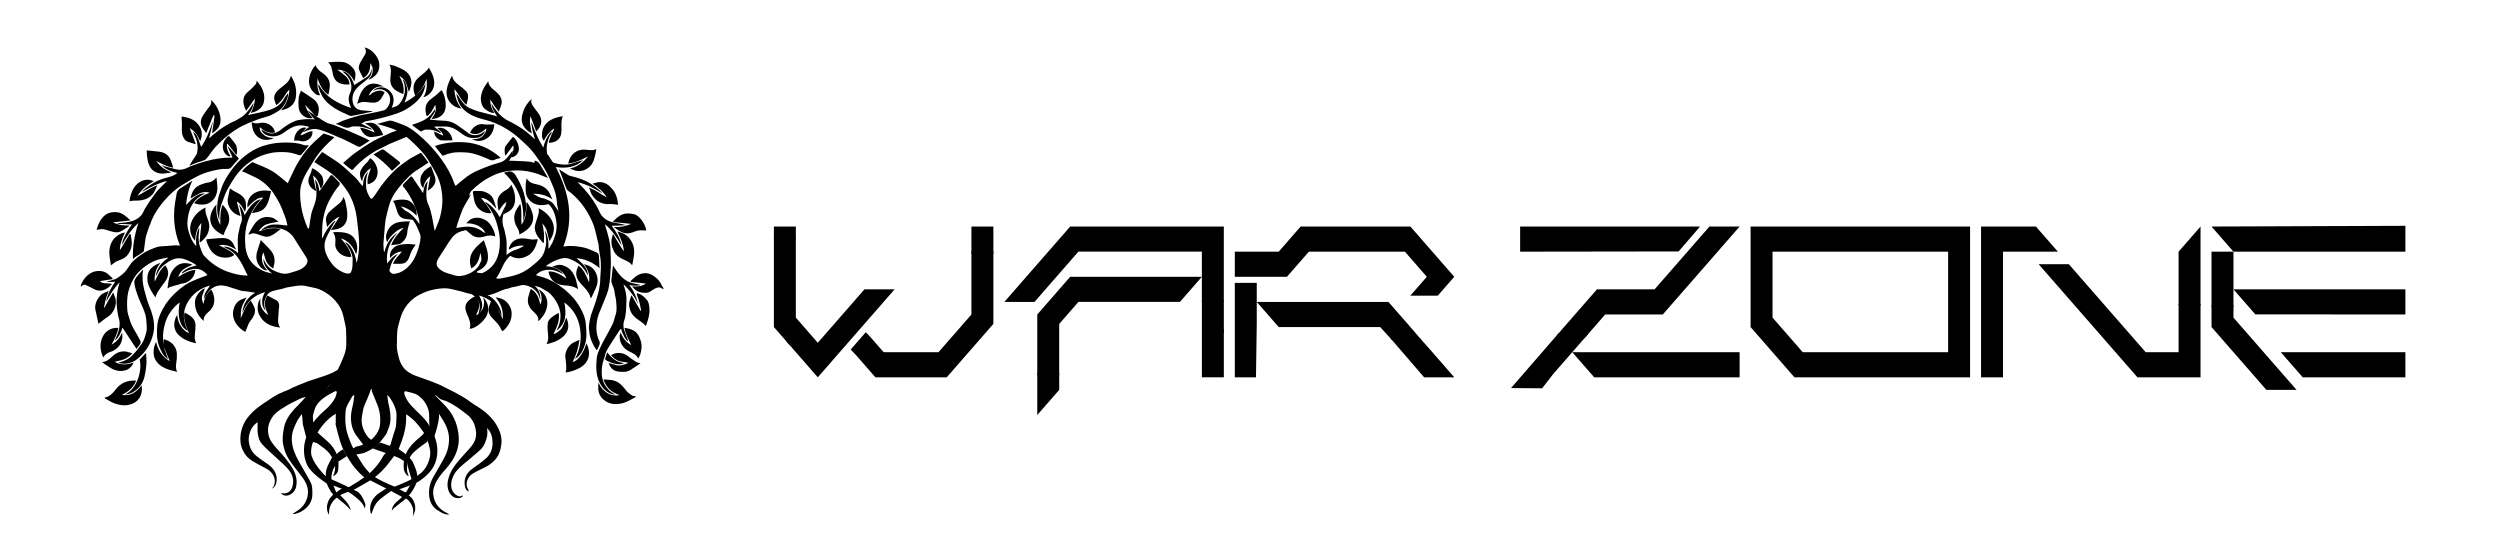 <?xml version="1.0" encoding="utf-8"?>
<!-- Generator: Adobe Illustrator 15.1.0, SVG Export Plug-In . SVG Version: 6.00 Build 0)  -->
<!DOCTYPE svg PUBLIC "-//W3C//DTD SVG 1.1//EN" "http://www.w3.org/Graphics/SVG/1.1/DTD/svg11.dtd">
<svg version="1.1" id="Layer_1" xmlns="http://www.w3.org/2000/svg" xmlns:xlink="http://www.w3.org/1999/xlink" x="0px" y="0px"
	 width="741.805px" height="164px" viewBox="0 0 741.805 164" enable-background="new 0 0 741.805 164" xml:space="preserve" fill="black">
<g>
	<polyline points="416.747,95.039 416.868,95.18 417.682,96.111 418.139,96.631 	"/>
	<line fill="none" x1="405.471" y1="96.578" x2="405.471" y2="94.869"/>
	<polygon points="366.394,83.928 366.394,111.956 372.678,111.956 372.907,96.111 372.907,95.18 372.907,94.247 372.907,93.314 
		372.907,89.587 372.907,83.928 	"/>
</g>
<g>
	<polygon points="234.232,102.311 234.602,102.311 234.602,100.912 233.381,100.912 233.381,101.337 	"/>
	<rect x="229.629" y="67.219" width="6.513" height="3.719"/>
	<path d="M230.938,103.709"/>
	<path d="M233.381,103.709"/>
	<path d="M232.16,105.105"/>
</g>
<rect x="288.243" y="67.219" width="6.512" height="8.094"/>
<g>
	<path d="M234.602,100.912"/>
	<polyline points="234.602,102.734 234.602,102.734 235.453,103.709 235.823,104.134 235.823,104.134 242.655,111.956 
		246.183,107.917 246.183,107.917 246.589,107.451 246.589,107.451 261.378,90.52 261.378,90.52 261.786,90.055 261.786,90.055 
		265.449,85.859 256.494,85.859 252.831,90.055 252.424,90.52 249.167,94.247 248.354,95.18 247.539,96.111 246.725,97.044 
		245.911,97.977 245.097,98.908 244.283,99.84 243.469,100.771 242.655,101.704 236.142,94.247 236.142,70.481 229.629,70.481 
		229.629,97.044 231.79,99.516 232.16,99.939 232.16,99.939 233.011,100.912 233.381,101.337 	"/>
	<polygon points="288.243,74.602 288.243,78.869 288.243,78.869 288.243,79.335 288.243,79.335 288.243,93.314 279.288,103.568 
		279.288,103.568 279.288,103.568 278.881,104.034 278.474,104.5 262.192,104.5 261.786,104.034 262.192,104.5 261.378,103.568 
		261.378,103.568 258.122,99.84 256.898,98.586 252.424,103.709 254.052,105.432 254.866,106.364 255.68,107.296 255.815,107.451 
		255.815,107.451 256.223,107.917 256.223,107.917 259.75,111.956 280.916,111.956 288.243,103.568 289.057,102.636 
		289.871,101.704 290.685,100.771 294.755,96.111 294.755,74.602 	"/>
</g>
<g>
	<polygon points="307.781,123.141 312.665,117.549 312.665,117.549 313.072,117.082 313.072,117.082 314.293,115.686 
		314.293,110.688 307.781,110.688 	"/>
	<path d="M363.138,67.856v-0.641H317.55l-19.538,22.37h8.955l0.814-0.933l0.814-0.932l0.814-0.937l0.814-0.937l4.07-4.661
		l0.814-0.932l0.814-0.932l0.814-0.932l3.256-3.729h36.634v7.457l0.001,7.468h6.512l-0.001-21.095l0,0V67.85h0.001V67.856
		L363.138,67.856z"/>
</g>
<line x1="357.78" y1="108.617" x2="357.78" y2="109.26"/>
<g>
	<path d="M328.947,82.131L328.947,82.131h-4.884l0,0l0,0v0.708v-0.708h-6.513l-9.769,11.186l0,18.059h6.512l0.001-15.264
		l3.256-3.729l0.814-0.933l0.814-0.934l0.814-0.936h30.121l6.513-7.456h-27.679"/>
</g>
<g>
	<polygon points="431.52,111.956 428.264,108.229 427.45,107.296 426.635,106.364 425.821,105.432 425.008,104.5 424.194,103.568 
		423.379,102.636 421.34,100.393 412.6,100.393 422.565,111.956 	"/>
	<polygon points="419.311,97.977 418.495,97.044 416.055,94.247 415.236,93.314 411.98,89.587 372.907,89.587 379.418,97.044 
		409.54,97.044 413.078,100.947 421.844,100.947 	"/>
</g>
<g>
	<polygon points="594.334,83.553 594.334,83.553 594.334,74.675 610.618,74.675 609.803,73.743 608.989,72.812 608.174,71.879 
		607.36,70.947 604.104,67.219 587.823,67.219 587.823,111.956 594.334,111.956 594.334,102.052 594.334,101.41 594.334,87.076 
		594.334,87.438 	"/>
</g>
<g>
	<polygon points="683.271,111.956 713.733,111.956 713.733,104.5 676.76,104.5 	"/>
	<polyline points="713.733,85.859 662.717,85.859 665.973,89.587 666.305,89.964 666.305,89.964 666.866,90.605 666.866,90.605 
		667.196,90.984 668.008,91.917 668.417,92.384 668.823,92.85 669.192,93.287 713.733,93.311 	"/>
	<polygon points="656.206,67.219 656.612,67.685 657.018,68.151 657.426,68.617 658.241,69.549 658.647,70.015 659.055,70.481 
		659.461,70.947 659.868,71.413 660.276,71.879 660.682,72.345 661.497,73.277 661.903,73.743 662.311,74.209 662.717,74.675 
		713.733,74.675 713.733,67.004 	"/>
</g>
<line x1="362.052" y1="116.547" x2="362.052" y2="115.904"/>
<path d="M418.495,67.219h-32.563l-4.887,5.592l-0.814,0.932l-0.813,0.932h-13.024v6.524v0.466v0.466h15.467l6.513-7.456h28.494
	l0.401,0.466l0.408,0.466l2.44,2.795l0.813,0.932l0.813,0.932l1.629,1.864l-4.885,5.593h8.141l4.885-5.593L418.495,67.219z"/>
<g>
	<polygon points="652.948,67.219 648.877,71.879 648.065,72.812 646.436,74.675 646.436,90.605 652.948,90.605 	"/>
	<polyline points="646.436,90.188 646.436,103.568 646.436,104.034 646.436,104.5 636.667,104.5 636.26,104.034 635.854,103.568 
		613.874,78.403 604.918,78.403 634.225,111.956 652.948,111.956 652.948,90.188 	"/>
	<polyline points="662.717,90.634 656.206,90.605 656.206,91.461 656.206,92.384 656.206,97.044 663.125,104.966 663.532,105.432 
		663.938,105.898 664.752,106.83 665.161,107.296 665.567,107.762 665.973,108.229 672.487,115.686 681.442,115.686 662.717,94.247 
		662.717,92.384 662.717,90.634 662.717,90.605 662.717,90.634 	"/>
	<path d="M662.717,90.634"/>
	<polyline points="662.717,91.188 662.717,90.634 662.717,85.859 662.717,83.995 662.717,83.063 662.717,81.199 662.717,80.267 
		662.717,75.607 662.717,75.142 662.717,74.675 656.206,74.675 656.206,91.188 	"/>
</g>
<g>
	<rect x="521.747" y="87.881" width="1.221" height="1.398"/>
	<rect x="522.967" y="86.482" width="1.227" height="1.396"/>
</g>
<path d="M519.44,67.219v29.825l0.402,0.466l0.406,0.467l6.92,7.922l0.408,0.471l4.885,5.592h52.104v-0.466v-0.47V68.499v-0.643
	v-0.641L519.44,67.219L519.44,67.219z M578.053,75.607v0.932v27.029v0.466v0.466h-43.145l-0.814-0.932l-0.813-0.938l-7.326-8.389
	v-19.57h52.1L578.053,75.607L578.053,75.607z"/>
<g>
	<rect x="361.103" y="99.064" width="1.221" height="1.396"/>
	<path d="M361.103,99.064"/>
	<polyline points="363.138,96.27 363.138,89.121 356.625,89.121 356.625,101.704 356.625,102.17 356.625,105.432 356.625,106.364 
		356.625,111.956 363.138,111.956 363.138,100.464 	"/>
	<polyline points="363.138,99.064 363.138,97.977 363.138,97.667 362.324,97.667 	"/>
</g>
<g>
	<polygon points="504.45,67.219 451.057,67.219 451.057,74.675 498.073,74.608 	"/>
	<polygon points="471.342,98.984 462.387,98.984 461.641,99.838 448.35,115.148 457.581,115.221 460.831,111.025 461.643,110.092 
		462.458,109.16 463.27,108.229 466.526,104.501 473.038,111.956 516.182,111.956 516.182,104.5 466.526,104.5 	"/>
	<polygon points="476.293,93.314 493.389,93.314 504.788,80.266 505.6,79.334 516.182,67.216 507.229,67.216 490.948,85.855 
		473.85,85.855 462.456,98.906 461.922,99.517 470.262,100.221 	"/>
</g>
<g id="uw9n4Z.tif_1_">
	<g>
		<path d="M24,84.608c0.57-1.491,1.518-2.796,3.037-3.635c1.518-0.839,3.795-0.839,5.124,0.466c0.379,0.373,0.854,0.746,1.233,1.119
			c0,0.093,0,0.186,0,0.279c-1.233,0.187-2.467,0.373-3.7,0.559c0.379,0.561,1.043,0.652,1.708,0.652
			c0.664,0,1.234,0.094,1.897,0.188c-1.139,1.211-2.467,2.236-4.27,1.957c-0.569-0.094-1.044-0.373-1.613-0.652
			c-0.759-0.373-1.423-0.746-2.087-1.025c-0.475-0.186-0.949,0.187-1.329,0.559C24,84.982,24,84.795,24,84.608z"/>
		<path d="M196.878,85.82c-0.095-0.092-0.285-0.092-0.379-0.187c-0.759-0.56-1.423-0.373-2.183,0
			c-0.474,0.279-0.949,0.56-1.328,0.839c-0.664,0.466-1.423,0.466-2.182,0.373c-1.234-0.092-2.373-0.652-3.227-1.863
			c1.518,0.092,2.847,0,4.08-0.84c-1.423-0.186-2.941-0.373-4.459-0.467c0-0.092-0.095-0.186-0.095-0.279
			c0.664-0.559,1.234-1.211,1.992-1.677c1.898-1.025,3.606-0.933,5.503,0.651c0.854,0.653,1.423,1.492,1.803,2.424
			c0.095,0.188,0.284,0.373,0.379,0.561C196.878,85.541,196.878,85.634,196.878,85.82z"/>
		<path d="M122.395,46.765 M124.767,45.367c0.094,0,0.284,0,0.284,0.093c0.759,0.932,1.423,1.864,2.087,2.796
			c-1.233,0.839-2.467,1.584-3.605,2.33c-1.708,1.119-3.036,2.61-4.365,4.102c-0.665,0.745-1.328,1.584-1.897,2.423
			c-0.759,1.119-1.423,2.424-1.803,3.821c-0.379,1.399-0.759,2.797-1.044,4.195c-0.189,1.212-0.284,2.518-0.38,3.822
			c-0.094,1.118-0.189,2.33-0.284,3.449c0,0.652,0.095,1.211,0.095,1.865c0,0.186,0.095,0.279,0.189,0.559
			c0.665-2.518,1.803-4.381,3.891-5.78c-2.277,2.61-3.511,5.593-3.036,9.135c0.854-1.118,1.708-2.237,3.131-2.796
			c-0.569,0.746-1.233,1.398-1.613,2.237c-0.379,0.746-0.664,1.678-0.854,2.517c-0.095,0.466,0.664,1.119,1.139,1.119
			c1.328,0,2.467-0.559,3.511-1.305c2.087-1.584,3.131-3.729,3.89-6.06c0.285-1.024,0.569-2.05,0.665-3.075
			c0.094-0.653-0.095-1.399-0.38-1.958c-0.475-1.119-0.949-2.331-1.708-3.356c-0.854-1.212-1.898-2.237-2.657-3.076
			c0.759,0.279,2.467,1.118,4.459,4.101c0-0.373-0.095-0.745-0.095-1.118c-0.759-3.542-2.182-6.712-4.365-9.602l-0.095-0.093
			c-0.569-0.652-0.569-0.652,0-1.305c0.569-0.652,1.233-1.211,1.802-1.864c0.19-0.279,0.475-0.186,0.665,0.093
			c0.854,1.305,1.803,2.61,2.657,3.915c0.095,0.186,0.285,0.373,0.475,0.746c0.285-1.305,0.285-2.518,1.423-3.543
			c-0.095,0.652-0.285,1.119-0.285,1.584c-0.189,1.958-0.379,3.823,0.569,5.687c0.475,1.025,0.664,2.145,0.949,3.262
			c0.285,1.305,0.475,2.704,0.759,4.101c0,0,0.19-0.092,0.19-0.186c0.475-1.211,1.043-2.423,1.423-3.728
			c0.569-2.144,0.854-4.289,0.664-6.432c-0.189-1.958-0.569-3.821-1.328-5.5c-0.665-1.491-1.519-2.89-2.372-4.288
			c-1.424-2.61-3.606-4.661-5.693-6.618c-1.803-1.679-3.795-2.983-6.167-3.729c-1.328-0.466-2.656-0.839-3.795-1.119
			c1.043-0.28,2.276-0.652,3.415-0.932c0.38-0.093,0.76-0.093,1.044,0c1.233,0.373,2.372,0.839,3.606,1.305
			c1.613,0.652,2.941,1.678,4.27,2.796c2.087,1.771,3.985,3.729,5.693,5.873c1.613,2.05,3.036,4.194,4.08,6.525
			c0.379,0.745,0.569,1.491,0.854,2.144c0.095,0.279,0.19,0.466,0.38,0.652c0.854-0.746,1.613-1.398,2.467-2.051
			c1.328-1.118,2.846-2.05,4.554-2.703c1.898-0.839,3.89-1.585,5.978-2.144c1.519-0.373,2.277-1.398,3.132-2.517
			c0.284-0.373,0.474-0.746,0.854-1.026c-0.095,1.026-0.474,2.051-1.139,2.983c0.285,0,0.475,0,0.665,0
			c1.803,0.093,3.511,0.093,5.313,0.28c0.569,0,1.139,0.28,1.708,0.466l0,0c-0.19,0-0.474,0.094-0.664,0.094
			c-0.949,0.093-1.992,0-2.941,0.187c-1.423,0.186-2.941,0.279-4.27,0.652c-1.613,0.466-3.131,1.025-4.649,1.678
			c-1.139,0.559-2.277,1.212-3.226,2.05c-1.139,1.025-2.087,2.237-3.036,3.356c-0.38,0.466-0.57,1.025-0.759,1.492
			c0,0,0.095,0,0.095,0.093c0.189-0.186,0.379-0.373,0.475-0.559l0,0c-0.096,0.373-0.286,0.746-0.475,1.025
			c-0.664,1.211-1.423,2.331-1.993,3.542c-0.569,1.398-1.043,2.796-1.519,4.194c-0.189,0.466-0.189,0.84-0.379,1.399
			c0.475-0.094,0.854-0.094,1.233-0.188c2.087-0.372,4.175-0.279,5.978,0.84c0.284,0.186,0.569,0.373,0.664,0.652
			c-0.759-0.187-1.613-0.373-2.372-0.652c-1.234-0.467-2.372-0.094-3.416,0.186c-1.423,0.279-2.657,1.025-3.511,2.237
			c-0.665,0.839-1.234,1.771-1.803,2.704c-0.665,1.119-1.424,2.145-2.088,3.262c-0.854,1.491-0.759,2.423,0.854,3.542
			c1.234,0.838,2.562,1.025,3.985,1.491c2.467,0.746,6.072-0.932,7.211-2.982c0.285-0.467,0.475-1.026,0.664-1.492
			c0.19,0.932-0.379,2.517-1.233,3.356c-0.76,0.746,4.282,0.261,3.238,0.446c-1.233,0.188-0.582,1.507-1.721,1.786
			c5.164,0.421-11.265,2.064-12.593,2.25c-0.664,0.094,0.414-1.451-0.25-1.639c-0.854-0.279,15.228-1.87,14.564-1.778
			c1.044,0.28-15.384,2.103-14.245,2.382c0.569,0.188,1.233,0.188,1.897,0.094c1.708-0.373,3.321-0.839,5.029-1.305
			c1.708-0.467,3.32-0.932,4.934-1.491c2.087-0.839,3.795-2.051,4.839-4.194c0.949-2.051,1.139-4.196,1.044-6.339
			c-0.095-1.771-0.569-3.356-1.044-5.033c-0.664-1.958-1.613-3.729-3.036-5.313c-0.095-0.093-0.19-0.28-0.474-0.56
			c0.379,0.187,0.569,0.187,0.759,0.28c1.328,0.839,2.277,1.958,3.131,3.17c0.19,0.279,0.285,0.559,0.474,0.838
			c0.095,0.093,0.19,0.187,0.19,0.187c0.095-0.094,0.19-0.187,0.19-0.28c0.379-0.839,0.854-1.771,1.233-2.61
			c0.094,0,0.19,0.094,0.19,0.094c-0.096,0.373-0.19,0.746-0.285,1.025c-0.38,1.211-0.664,2.517-0.475,3.821
			c0.095,0.746,0.475,1.398,0.569,2.051c0.19,1.025,0.475,1.958,0.569,2.983c0.095,1.398,0,2.796,0,4.194
			c1.138-0.932,2.467-1.771,4.27-1.678c-1.708,0.746-3.131,1.678-4.175,2.983c-1.328,1.678-1.803,3.821-3.131,5.5
			c0,0.094,0.095,0.094,0.095,0.187c0.379,0,0.759,0.093,1.043,0c1.519-0.28,3.036-0.56,4.555-1.025
			c1.613-0.466,3.131-1.305,4.459-2.33c1.044-0.839,2.088-1.678,2.942-2.61c0.474-0.466,0.759-1.119,1.044-1.678
			c0.474-1.305,0.759-2.61,0.664-4.009c-0.095-0.838-0.19-1.771-0.379-2.702c0.949,1.771,1.139,3.542,1.044,5.406
			c0.095,0,0.095,0,0.189,0c0.189-0.279,0.379-0.559,0.474-0.838c0.19-0.281,0.379-0.56,0.57-0.932
			c0.379-1.025,0.854-2.145,1.043-3.17c0.285-1.491,0.19-2.889-0.189-4.38c-0.285-1.119-0.664-2.145-1.328-2.983
			c-0.759-1.025-1.897-1.678-3.036-2.331c-0.19-0.093-0.38-0.186-0.474-0.279c0-0.094,0-0.094,0-0.187
			c0.664,0.187,1.328,0.187,1.897,0.466c0.949,0.373,1.898,0.746,2.467,1.584c0.664,0.932,1.328,1.864,1.802,2.89
			c0.475,0.839,0.854,1.864,1.044,2.797c0.19,1.118,0.285,2.331,0.285,3.542c0,1.491-0.569,2.889-1.613,4.101
			c0,0.093,0,0.187,0,0.187c-0.285,0.186-0.475,0.373-0.759,0.559c-0.475,0.186-1.044,0.28-1.519,0.559
			c-0.475,0.28-0.949,0.652-1.423,1.025l0,0c-0.095,0-0.285,0-0.379,0c0.189-0.465-1.139,2.431-0.949,1.964
			c-0.475,0.56,0.76-2.243,0.38-1.684c-0.285,0.466-0.664,0.932-0.949,1.491l0,0c-0.475,0.374-0.949,0.84-1.423,1.213
			c-1.044,0.838-2.183,1.77-3.227,2.61c-1.423,1.025-2.751,2.051-4.27,2.981c-0.949,0.653-2.088,1.119-3.132,1.585
			c-0.759,0.373-1.613,0.653-2.467,0.932c-0.379,0.095-0.759,0.187-1.138,0.187c1.897,0.561,4.365,3.729,4.175,6.153
			c-1.233-3.076-3.226-5.128-6.642-6.06c1.233,2.051,1.329,3.916-0.189,5.779c0.095-0.653,0.284-1.306,0.379-1.863
			c0.19-1.865-0.665-3.171-2.183-4.196c-0.474-0.278-1.139-0.278-1.708-0.466c-0.949-0.279-1.803-0.558-2.751-0.745
			c-1.233-0.28-2.372-0.652-3.606-0.652c-1.233,0-2.562,0.188-3.795,0.466c-0.854,0.187-1.708,0.466-2.562,0.839
			c-0.949,0.466-1.993,0.933-2.847,1.584c-1.423,1.12-2.562,2.424-3.321,4.01c-0.664,1.397-1.044,2.888-1.423,4.381
			c-0.474,1.957-0.285,4.008-0.379,5.965c0,1.212,0.379,2.424,0.664,3.635c0.284,1.025,0.759,1.958,1.423,2.797
			c0.949,1.119,2.277,1.865,3.606,2.33c1.993,0.745,4.08,1.397,6.072,2.236c1.234,0.468,2.373,1.12,3.511,1.678
			c1.328,0.653,2.657,1.307,3.89,2.052c1.993,1.117,3.891,2.61,5.313,4.475c0.95,1.212,1.519,2.517,1.993,3.914
			c0.475,1.493,0.57,3.076,0,4.662c-0.379,1.305-1.043,2.423-2.087,3.261c-1.613,1.398-3.226,2.796-4.839,4.103
			c-1.329,1.118-2.467,2.33-3.036,3.914c-0.665,1.678-0.57,3.822,0.949,4.941c0.569,0.373,1.139,0.746,1.897,0.278
			c0.095,0,0.19,0,0.285,0c-0.379,0.652-1.043,0.839-1.708,0.746c-1.139-0.094-1.898-0.839-2.372-1.677
			c-0.854-1.771-0.57-3.449,0.095-5.221c0.949-2.423,2.751-4.289,4.459-6.245c0.854-0.932,1.803-1.865,2.467-2.891
			c0.949-1.397,1.139-2.981,0.759-4.567c-0.285-1.583-1.044-2.981-2.277-4.007c-1.992-1.585-4.08-3.171-6.452-4.196
			c-0.474-0.186-1.044-0.278-1.613-0.558c-0.379-0.188-0.759-0.561-1.044-0.84c-0.19-0.186-0.474-0.373-0.759-0.466
			c0.569,0.56,1.044,1.118,1.613,1.678c1.329,1.306,2.657,2.609,3.606,4.288c0.759,1.305,1.328,2.703,1.612,4.194
			c0.285,1.398,0.475,2.796,0.285,4.289c-0.19,1.21-0.474,2.328-0.949,3.354c-0.664,1.493-1.613,2.797-2.657,4.01
			c-1.328,1.491-2.656,2.982-3.416,4.847c-0.569,1.305-0.665,2.609-0.285,4.008c0.57,2.145,1.993,3.543,3.985,4.474
			c0.19,0.095,0.38,0.188,0.57,0.373c-1.234,0.095-2.088-0.373-2.941-0.931c-1.424-0.746-2.467-1.959-2.847-3.542
			c-0.285-1.12-0.285-2.424-0.095-3.543c0.285-1.957,1.423-3.542,2.373-5.221c0.759-1.398,1.613-2.702,2.277-4.102
			c0.664-1.304,1.044-2.796,1.139-4.287c0.19-2.517-0.665-4.66-1.993-6.711c-0.474-0.746-1.044-1.49-1.328-2.424
			c-0.475-1.678-1.803-2.796-3.321-3.636c-1.898-1.025-3.986-1.677-6.167-2.144c-0.095,0-0.38,0-0.38,0.093
			c-0.095,0.188-0.095,0.374-0.095,0.467c0.475,1.956,1.803,3.449,3.226,4.847c1.328,1.307,2.752,2.517,3.795,4.103
			c0.949,1.49,1.803,2.981,2.277,4.659c0.474,1.491,0.664,3.077,0.474,4.755c-0.379,3.354-2.277,5.593-4.934,7.456
			c-1.708,1.212-3.796,1.771-5.788,2.517c-0.949,0.373-1.519-0.186-2.467-0.372c1.613-0.653,3.036-1.212,4.459-1.864
			c1.139-0.56,2.277-1.305,3.321-1.958c1.139-0.745,1.992-1.863,2.562-3.076c0.664-1.491,1.043-2.981,0.664-4.66
			c-0.285-1.211-0.569-2.424-1.139-3.635c-0.854-1.585-1.993-2.983-3.131-4.288c-0.759-0.839-1.708-1.491-2.562-2.144
			c-0.095,0-0.095,0-0.19,0.093c0,0.187,0,0.373,0,0.56c0.095,2.517-0.475,4.939-1.329,7.271c-0.284,0.745-0.569,1.49-0.854,2.236
			c-0.095,0.373-0.38,0.373-0.569,0.279c-0.665-0.279-1.423-0.558-2.183-0.838c0.189-0.467,0.475-1.024,0.569-1.585
			c0.38-1.211,0.664-2.424,1.139-3.634c0.38-1.213,0.285-2.519,0.38-3.823c0.095-1.584-0.475-2.982-1.234-4.381
			c-0.285-0.466-0.665-1.025-0.949-1.491c-0.095-0.094-0.285-0.187-0.569-0.467c0.19,1.025,0.19,1.865,0.379,2.61
			c0.474,1.864,0.759,3.729,0.474,5.686c-0.189,1.12-0.759,2.238-1.138,3.264c0,0.093-1.993,2.608-2.182,2.796
			c2.087-4.475,1.72-7.587,0.167-11.837c0,0.279-0.832-1.771-0.736-1.679c0.759,1.212,1.613,2.424,2.277,3.729
			c0.379,0.652,0.569,1.398,0.664,2.144c0.19,1.584,0.095,3.169-0.569,4.754c-0.665,1.678-1.708,3.075-3.226,4.101
			c-0.949,0.652-1.897,1.118-2.942,1.586c-1.123,0.366-5.788,0.942-4.27,0.419c-0.474-0.467,1.233-0.472,0.949-1.03
			c0-0.093-0.369-0.412-0.464-0.507c0.19-0.092,1.318-0.653,1.413-0.747c2.467-0.466,4.555-1.677,5.978-3.728
			c0.759-1.025,1.139-2.238,1.139-3.543c0.095-2.05-0.284-4.008-1.139-5.872c-0.474-1.119-0.854-2.145-1.329-3.263
			c-0.094-0.186,0-0.372,0-0.745c-0.189,0.187-0.379,0.187-0.379,0.373c-0.189,0.56-0.379,1.212-0.665,1.771
			c-0.284,0.745-0.569,1.49-0.949,2.237c-0.189,0.56-0.474,1.118-0.569,1.677c-0.19,0.933-0.38,1.865-0.474,2.798
			c-0.096,2.144,0.664,4.007,2.087,5.685c0.095,0.094,1.138,0.903,1.233,1.091c-0.664,0.373-1.435,1.222-2.289,1.688
			c-0.569-0.746-2.076-2.778-2.645-3.522c-1.329-1.865-1.708-4.009-1.519-6.246c0.095-1.118,0.475-2.33,0.665-3.448
			c0.095-0.746,0.19-1.491,0.284-2.145c-0.094,0-0.094-0.094-0.189-0.094c-0.19,0.188-0.475,0.373-0.57,0.652
			c-0.664,1.306-1.613,2.425-1.803,3.916c-0.095,0.745-0.095,1.398-0.095,2.144c-0.095,2.424,0.474,4.754,1.423,6.991
			c1.044,2.703,2.562,5.127,4.174,7.551c0.475,0.652,1.139,1.304,1.708,1.957c-0.38,0.372-0.854,0.744-1.329,1.117
			c-0.095,0.095-0.474,0-0.569-0.092c-1.708-1.491-3.131-3.17-4.27-5.033c-1.044-1.678-2.087-3.542-2.657-5.407
			c-0.475-1.584-0.949-3.262-1.329-4.94c-0.095-0.187,0-0.465,0-0.745c0-0.839,0-1.585,0-2.61c-0.664,0.467-1.233,0.839-1.802,1.305
			c-1.613,1.398-2.941,3.076-3.985,4.94c-0.854,1.678-1.613,3.448-1.518,5.499c0.189,2.425,3.438,6.197,5.335,7.688
			c0.474,0.372-0.25-0.225-0.25,0.335c-0.095,0.372,0,0.877,0,1.25c-1.993-1.306-5.181-3.588-6.224-5.731
			c-0.949-1.956-1.139-4.007-0.854-6.15c0.285-1.678,0.854-3.17,1.519-4.662c1.043-2.144,2.752-3.914,4.554-5.499
			c1.233-1.025,2.277-2.236,3.037-3.635c0.189-0.467,0.379-1.025,0.474-1.491c0.095-0.467-0.095-0.652-0.569-0.467
			c-2.087,1.118-4.27,2.237-5.503,4.288c-0.474,0.839-0.665,1.771-0.949,2.703c-0.19,0.652,0.269,2.992,0.079,3.645
			c-0.189,0.561-0.09,0.642-0.375,1.202c-0.379,0.651-0.868,2.271-1.438,2.923c-0.19-0.932-1.113-4.135-1.303-5.066
			c-0.095-0.933-0.095-1.958-0.285-2.981c-0.475,0.744-1.139,1.49-1.519,2.329c-0.474,1.025-0.948,2.05-1.233,3.075
			c-0.189,0.934-0.284,1.864-0.189,2.797c0.095,1.118,0.38,2.331,0.854,3.356c0.379,1.118,1.043,2.144,1.613,3.261
			c0.759,1.399,1.613,2.704,2.372,4.103c0.38,0.745,0.854,1.491,1.044,2.236c0.189,0.84,0.189,1.772,0.189,2.61
			c0,1.678-0.664,3.076-1.897,4.194c-0.949,0.839-1.992,1.398-3.226,1.679c-0.19,0.093-0.474,0-0.759,0
			c0.569-0.373,1.139-0.745,1.708-1.118c1.329-0.934,2.183-2.144,2.657-3.729c0.664-2.517-0.285-4.474-1.708-6.338
			c-1.233-1.678-2.562-3.169-3.7-4.941c-0.854-1.304-1.423-2.796-1.708-4.287c-0.379-1.771-0.095-3.449,0.19-5.127
			c0.379-1.864,1.328-3.542,2.562-4.939c1.613-1.771,3.511-3.076,5.599-4.288c1.708-0.932,3.321-1.865,4.934-2.891
			c1.328-1.583,2.182-2.796,2.466-4.287l0,0c0.19-0.28,0.38-0.652,0.475-0.933c0.474-1.025,1.044-2.144,1.423-3.169
			c0.57-1.304,1.044-2.701,1.044-4.194c0-1.584,0-3.169-0.095-4.753c-0.19-1.306-0.57-2.61-0.854-4.009
			c-0.284-1.211-0.854-2.236-1.518-3.262c-1.043-1.398-2.277-2.611-3.89-3.543c-1.233-0.746-2.467-1.212-3.795-1.398
			c-1.044-0.187-2.087-0.559-3.131-0.559c-1.233,0-2.467,0.28-3.701,0.466c-0.759,0.093-1.518,0.373-2.182,0.561
			c-0.949,0.185-1.803,0.371-2.752,0.652c-1.233,0.373-1.803,1.304-2.183,2.423c-0.475,1.119-0.189,2.329,0.095,3.449
			c-1.328-1.772-1.234-3.637-0.095-5.594c-3.416,0.932-5.503,3.076-6.736,6.151c0.19-2.608,1.518-4.566,3.795-5.965
			c-1.139-0.187-2.087-0.373-3.131-0.465c-1.233,0-2.182-0.561-3.321-0.84c-1.044-0.373-2.183-0.746-3.226-0.839
			c-1.898-0.187-3.416,0.745-4.46,2.236c-0.379,0.561-0.664,1.213-0.948,1.771c-0.095-0.653,0-1.398,0.474-2.145
			c0.379-0.652,0.854-1.21,1.234-1.863c-2.941,0.839-5.219,2.424-6.737,5.127c-1.518,2.797-1.328,5.498,0.19,8.389
			c-1.898-0.932-3.416-3.355-2.467-8.482c-0.474,0.372-0.854,0.652-1.233,1.024c-1.423,1.398-2.467,3.077-3.036,4.94
			c-0.475,1.586-0.759,3.264-0.665,4.848c0.095,0.839,0.284,1.678,0.475,2.517l0,0c-0.285,0.654,0.284,1.119,0.379,1.678
			c0.095,0.56,0.379,1.12,0.664,1.772c-0.853-0.468-1.423-1.12-1.802-1.865c-0.949-1.678-1.518-3.542-1.518-5.5
			c0-1.398,0-2.889,0.379-4.287c0.379-1.306,0.949-2.517,1.613-3.635c1.139-2.051,2.656-3.729,4.459-5.22
			c1.328-1.12,2.657-2.051,4.27-2.704c1.423-0.652,2.847-1.118,4.27-1.678c-2.277-2.797-5.124-2.051-7.686-0.373
			c0.095-0.466,0.38-0.839,1.898-1.678c0.759-0.373,1.708-0.559,2.562-0.838c-1.233-0.933-2.562-1.492-3.985-1.958
			c-2.277-0.56-3.89,0.465-5.503,1.678c-1.044,0.745-1.803,1.771-2.277,2.982c-0.095,0.187-0.19,0.28-0.38,0.56
			c0.38-2.424,1.613-4.102,3.605-5.407c0-0.094-0.094-0.186-0.094-0.186c-1.234,0.279-2.562,0.466-3.701,0.932
			c-2.182,0.932-3.985,2.33-5.503,4.101c-1.233,1.585-1.993,3.355-2.467,5.22c-0.38,1.678-0.38,3.355-0.285,5.034
			c0,1.025,0.379,1.957,0.664,2.889c0.569,2.331,2.087,4.195,3.131,6.339c0.189,0.466,0.284,0.746,0,1.212
			c-0.379,0.466-0.759,1.025-1.044,1.398c-1.423-2.145-2.751-4.194-4.174-6.339c-0.38,1.491-1.234,3.169-2.277,3.822
			c0.284-0.653,0.569-1.212,0.759-1.771c0.664-1.678,0.949-3.355,0.38-5.033c-0.285-0.839-0.285-1.771-0.475-2.704
			c-0.285-2.144-0.095-4.287,0.379-6.338c0.095-0.466,0.284-0.838,0.379-1.398c-1.613,1.678-2.846,3.729-3.985,5.686
			c0.379-2.144,1.423-4.008,2.656-5.871c-0.854,0-1.708,0.092-2.467,0.092v-0.092c0.664-0.188,1.423-0.467,2.087-0.652
			c0.285-0.094,0.569-0.094,0.759-0.28c1.139-0.745,2.277-1.492,3.036-2.61c0.664-0.839,1.139-1.865,1.993-2.61
			c0.949-0.933,2.087-1.771,3.321-2.518c0.949-0.559,1.993-1.025,3.036-1.397c0.76-0.279,1.519-0.466,2.373-0.466
			c1.328-0.094,2.656-0.186,3.985-0.28c0.379,0,0.759,0.094,1.139,0.094c-1.993-4.754-2.183-9.602-1.139-14.542
			c0,0.187,0.095-0.839,0.095-0.652l0.095,1.212c0-0.373-0.095-0.839-0.095-1.212c0.095-0.932,0.665-1.584,1.518-2.05
			c1.139-0.653,2.183-1.398,3.227-2.051c-1.139,2.331-1.708,4.753-1.898,7.271c0.854-0.839,1.518-1.771,2.467-2.331
			c0.854-0.652,1.898-1.211,3.226-1.119c-3.89,1.771-5.124,4.94-5.313,8.762c-0.095,2.237,1.519,6.152,2.657,6.805
			c-0.19-1.865-0.095-3.729,0.854-5.5c0,0.653,0,1.305-0.095,1.865c-0.19,1.397-0.095,2.703,0.38,4.007
			c0.379,0.933,0.569,1.958,1.233,2.61c1.803,1.958,3.985,3.542,6.642,4.568c1.897,0.652,3.701,1.212,5.788,1.212
			c0.095,0,0.19,0,0.475,0c-0.189-0.28-0.284-0.56-0.475-0.84c-0.569-1.211-1.138-2.423-1.897-3.635
			c-0.949-1.584-2.183-2.796-3.89-3.542c-0.284-0.093-0.57-0.279-0.949-0.559c1.708,0,3.036,0.839,4.365,1.958
			c0-0.466-0.095-0.838-0.095-1.212c0-1.211-0.095-2.33,0-3.542c0.095-1.024,0.38-2.05,0.569-2.982
			c0.095-0.466,0.19-0.839,0.379-1.212c0.57-1.305,0-2.61-0.189-3.821c-0.095-0.559-0.285-1.026-0.474-1.678
			c0.854,0.932,1.328,1.864,1.708,3.169c0.285-0.465,0.569-0.838,0.759-1.211c0.664-1.119,1.423-2.05,2.467-2.796
			c0.475-0.373,0.949-0.559,1.613-0.746c-0.38,0.466-0.665,0.932-1.044,1.305c-1.138,1.398-1.897,2.889-2.562,4.474
			c-0.949,2.424-1.233,5.034-1.043,7.551c0.095,2.796,1.139,5.313,3.605,6.991c1.139,0.745,2.373,1.397,3.701,1.584
			c0.189,0,0.379,0.186,0.664,0.186c-1.518-1.211-2.656-2.517-2.562-4.474c0.854,2.517,2.657,3.728,5.219,4.38
			c1.708,0.467,3.131-0.279,4.744-0.745c0.949-0.28,1.803-0.746,2.467-1.492c0.759-0.932,0.854-1.677,0.19-2.61
			c-0.569-0.838-1.043-1.677-1.613-2.517c-0.759-1.119-1.423-2.331-2.182-3.448c-1.139-1.492-2.657-2.331-4.649-2.61
			c-1.138-0.188-2.182-0.094-3.321,0.186c-0.474,0.094-1.044,0.373-1.519,0.559c0.57-0.838,1.424-1.118,2.183-1.491
			c0.948-0.373,1.897-0.28,2.846-0.28c0.949,0.093,1.898,0.186,2.751,0.28c-0.19-0.746-0.285-1.491-0.569-2.237
			c-0.57-1.398-1.044-2.889-1.708-4.194c-0.569-1.119-1.233-2.237-1.992-3.356c-1.234-1.771-2.941-3.262-4.839-4.288
			c-1.139-0.559-2.373-1.118-3.511-1.678c-0.285-0.093-0.569-0.186-0.854-0.279c0.759-1.119,1.803-1.865,2.941-2.704
			c0.095-0.093,0.19-0.093,0.285,0c1.897,0.839,3.795,1.491,5.598,2.517c1.613,0.932,2.942,2.237,4.365,3.354
			c0.095,0.094,0.285,0.188,0.38,0.373c0.284-0.559,0.474-1.211,0.759-1.678c0.664-1.305,1.233-2.703,1.993-4.007
			c1.139-1.958,2.372-3.822,3.985-5.5c1.139-1.212,2.467-2.331,3.701-3.449c0.095-0.093,0.285-0.187,0.475-0.093
			c0.948,0.279,1.897,0.652,2.941,1.025c-2.467,2.144-4.649,4.474-6.262,7.177c-1.613,2.703-3.619,5.38-3.904,8.642
			c-0.925,4.101-3.758,5.255-0.532,0.781c-3.226,3.635,1.305-7.745,0.735-3.084c-0.664,4.753,0.189,9.321,2.087,13.608
			c0.095,0,0.095,0,0.189,0c0.095-0.093,0.095-0.279,0.19-0.373c0.19-1.397,0.379-2.796,0.665-4.194
			c0.379-1.397,1.043-2.702,1.328-4.101c0.19-1.026,0.19-2.145,0.095-3.169c0-0.933-0.285-1.865-0.379-2.797
			c0.949,1.026,1.139,2.331,1.328,3.542c1.044-1.491,2.183-2.983,3.226-4.567c0.19-0.279,0.475-0.279,0.665-0.092
			c0.664,0.651,1.423,1.397,2.087,2.144c0.095,0.093,0.095,0.466,0,0.652c-1.328,1.491-2.277,3.169-3.226,4.94
			c-0.854,1.771-1.424,3.542-1.708,5.5c-0.285,1.678-0.19,3.356-0.285,5.033c0,0.094,0.095,0.187,0.095,0.373
			c0.854-2.05,2.087-3.821,3.701-5.22c0.095,0,0.095,0.093,0.189,0.093c-0.284,0.466-0.664,0.932-0.854,1.398
			c-0.664,1.305-1.423,2.517-1.992,3.915c-0.854,2.237-0.189,4.287,1.043,6.246c0.759,1.211,1.613,2.237,2.847,2.982
			c0.854,0.466,1.708,1.025,2.751,1.025c0.569,0,0.759-0.186,0.949-0.746c0.474-1.118,0.285-2.33,0.379-3.448
			c0-1.118-0.475-2.144-0.949-3.077c-0.379-0.745-0.854-1.397-1.328-2.05c1.423,0.279,3.131,3.262,3.416,6.152
			c0.095-0.466,0.284-0.652,0.284-0.932c0.38-1.865,0.57-3.821,0.475-5.78c-0.095-1.677-0.285-3.262-0.475-4.939
			c-0.095-1.119-0.284-2.238-0.474-3.356c-0.475-2.144-1.233-4.288-2.467-6.152c-1.803-2.797-3.985-5.034-6.832-6.805
			c-1.043-0.652-1.993-1.305-3.037-1.958c0.665-0.839,1.329-1.771,2.088-2.703c0.189-0.28,0.284-0.28,0.569-0.093
			c1.708,1.211,3.605,2.237,5.219,3.542c1.519,1.212,2.941,2.609,4.365,3.915c0.664,0.653,1.139,1.492,1.803,2.145
			c0.095,0.093,0.19,0.186,0.38,0.373c0.095-1.678,0.379-3.169,1.612-4.381c-0.664,1.398-0.759,2.982-0.664,4.473
			c0,1.212,0.569,2.238,1.139,3.263c0.189,0.28,0.474,0.56,0.854,0.093c0.38-0.559,0.854-1.025,1.139-1.584
			c1.613-2.517,3.51-4.847,5.693-6.898c1.233-1.118,2.657-2.05,4.08-3.076"/>
		<path d="M160.348,77.152c0.379-0.187,2.277-2.145,2.657-2.238c0.759-0.279,1.518-0.745,2.467-0.372 M163.319,74.083
			 M164.902,74.076C164.902,74.263,164.902,74.169,164.902,74.076c0.285-0.187,0.475-0.373,0.759-0.559
			c0.284-0.279,0.759-0.652,0.949-1.025c-1.224-11.441-0.75-9.391-1.224-11.441c-0.19-0.653,0.285,0.652,0,0
			c-0.379-1.025,0.939,1.747,0.371,0.815c-0.285-0.466-0.475-0.933-0.475-1.492c-0.095-1.864-0.569-3.728-1.328-5.406
			c-0.475-1.119-0.949-2.237-1.519-3.356c-0.569-1.118-1.233-2.237-1.992-3.262c-0.76-1.212-1.613-2.423-2.563-3.542
			c-0.759-0.932-1.708-1.865-2.656-2.704c-1.803-1.771-3.89-3.355-6.167-4.567c-1.613-0.838-3.227-1.491-5.029-1.957
			s-3.7-1.025-5.313-2.144c-1.328-0.933-2.277-2.05-2.751-3.449c-0.285-0.746-0.475-1.492-0.569-2.237
			c0.19,0.28,0.475,0.559,0.665,0.839c0.854,1.398,1.708,2.703,3.226,3.449c0.854,0.373,1.708,0.746,2.656,1.025
			c1.329,0.373,2.657,0.653,3.985,1.026c0.475,0.093,0.949,0.279,1.613,0.466c-0.759-1.212-1.613-2.331-1.708-3.822
			c1.044,1.678,2.183,3.263,3.796,4.382c0.854,0.652,1.897,1.025,2.846,1.584c1.708,0.932,3.416,2.05,4.839,3.355
			c0.475,0.466,0.949,0.839,1.423,1.305c-0.474-1.678-1.043-3.355-1.043-5.22c0.948,2.61,1.992,5.22,3.51,7.644
			c0.475-1.771,1.043-3.355,2.467-4.753c0,0.279,0,0.559-0.095,0.652c-0.854,1.119-1.139,2.423-1.329,3.729
			c-0.095,0.746,0,1.491,0.095,2.144c0,0.187,0.189,0.373,0.379,0.559c0.38,0.56,0.76,1.212,1.139,1.771
			c0.095,0.187,0.38,0.373,0.57,0.466c1.708,0.466,3.511,0.746,5.313,0.187c1.139-0.373,2.277-0.746,3.321-1.026
			c-2.277,2.144-5.028,2.517-8.16,2.051c3.985,7.55,5.503,15.286,2.277,23.489c0,0,0.19,0.093,0.285,0.093
			c1.897-0.373,3.795-0.093,5.693,0.28c1.329,0.279,2.562,0.932,3.89,1.491c0.474,0.187,0.664,0.654,0.664,1.025
			c0.095,1.119,0.095,2.331,0.189,3.636c-1.992-1.771-4.27-2.703-6.831-2.983c0.759,0.746,1.613,1.398,2.277,2.237
			c0.664,0.839,1.043,1.865,1.139,2.983c-0.665-1.212-1.329-2.331-2.373-3.263c-0.949-0.745-1.993-1.305-3.227-1.771
			c-1.328-0.467-2.466-0.094-3.7,0.373c-1.043,0.372-1.992,0.932-2.941,1.584c-0.095,0-0.095,0.092-0.189,0.279
			c1.993,0.094,3.795,0.652,5.028,2.331c-1.328-0.746-2.562-1.305-4.08-1.305c-1.519,0-2.847,0.373-3.985,1.584
			c0.569,0.187,1.044,0.373,1.519,0.466c2.657,0.746,4.934,2.145,7.021,3.821c1.897,1.586,3.511,3.355,4.649,5.5
			c0.854,1.491,1.518,3.076,1.613,4.754c0.095,1.025,0.19,2.051,0.19,3.076c0,1.678-0.38,3.263-1.139,4.754
			c-0.475,0.932-1.139,1.865-2.277,2.518c1.613-2.891,1.992-5.967,1.518-9.042c-0.475-3.076-1.898-5.688-4.649-7.737
			c0.57,3.263,0.665,6.244-2.372,8.389c1.898-3.354,1.518-6.618-0.664-9.6c-1.423-1.959-3.321-3.169-5.788-3.729
			c1.233,1.025,1.708,2.424,1.708,4.103c-0.095-0.094-0.19-0.188-0.19-0.373c-0.379-1.679-1.518-2.891-3.131-3.542
			c-0.854-0.374-1.803-0.561-2.751-0.28c-0.759,0.28-1.613,0.372-2.467,0.559c-0.285,0.095-0.474,0.187-0.759,0.28
			c-1.423,0.279-2.847,0.652-4.27,0.932c0,0-0.095,0-0.095-0.092c2.087-0.561,3.985-1.679,5.788-2.891
			c0.57-0.373,1.277-1.117,1.846-1.49c0.189-0.092,0.336,0.186,0.621,0.186c1.423,0,2.941,0,4.365,0.373
			c1.328,0.279,2.562,0.652,3.795,1.211c1.139,0.561,2.087,1.491,2.562,2.703c0.284,0.653,0.664,1.306,0.949,2.052
			c0.095,0,0.095,0,0.19-0.093c-0.095-0.375-0.285-0.747-0.379-1.12c-0.475-1.304,1.37,2.609,0.231,1.771
			c-1.519-1.119-10.669-6.433-12.472-6.712c-1.139-0.186,6.641,1.692,5.408,1.6c-0.19,0-3.887-1.045-5.613,0
			c0-0.093,0.964-2.158,0.964-2.158c0.854-0.653-3.94,2.904-3.086,2.158c0.854-0.651,7.355-5.607,8.115-6.353
			c0.095-0.093,0.095-0.279,0.095-0.373l0,0c0.095,0,0.19-0.092,0.285-0.092"/>
		<path d="M77.609,120.962c0.095-0.094,0.095-0.28,0.095-0.466c0.38-0.28,0.665-0.467,1.044-0.746
			c1.613-1.678,3.511-2.796,5.693-3.636c1.138-0.372,2.277-0.653,3.51-1.025c1.613-0.465,3.227-0.838,4.839-1.398
			c1.423-0.465,2.846-1.025,4.27-1.583c-0.379,0.093-0.285-0.095-0.19-0.095"/>
		<path d="M81.551,117.699c0.474-0.187,5.029-2.61,5.504-2.796c1.423-0.561,2.846-1.213,4.364-1.771
			c1.519-0.559,3.037-0.932,4.555-1.492c1.897-0.652,3.795-1.398,5.313-2.702c-0.095,0.467-0.285,1.119-0.379,1.677l0,0
			c-0.19,0.373-0.474,0.652-0.664,1.025c-0.759,1.586-14.879,14.41-9.132,9.322c-1.898,1.025-0.072-1.211-1.875,0
			c-0.854,0.56,0.285-1.398-0.474-0.652c-0.095,0.093-1.522,1.518-1.712,1.425c0.759-0.839,2.851-3.01,3.61-3.85v-0.092
			c-0.569,0.187-1.233,0.279-1.708,0.559c-1.518,0.746-3.131,1.491-4.554,2.424c-1.423,0.839-2.847,1.771-3.7,3.169
			c-0.949,1.491-1.423,3.077-1.044,4.94c0.285,1.679,1.329,2.889,2.373,4.102c1.802,1.956,3.605,3.915,4.934,6.245
			c0.948,1.678,1.328,3.542,0.854,5.406c-0.284,1.212-1.518,2.33-2.751,2.423c-0.664,0.095-1.234-0.186-1.708-0.745
			c0.19,0,0.19,0,0.285,0c1.233,0.372,2.656-0.373,3.036-1.678c0.759-2.145,0.095-4.008-1.328-5.593
			c-1.139-1.305-2.467-2.33-3.701-3.542c-1.329-1.211-2.751-2.424-3.89-3.729c-0.949-1.025-1.233-2.423-1.329-3.727
			c0-0.934,0-1.771,0-2.797c-0.759,0.559-1.328,1.118-1.802,1.956c-0.759,1.493-1.044,2.984-0.665,4.567
			c0.285,1.493,1.044,2.703,2.277,3.637c1.138,0.932,2.372,1.678,3.511,2.517c1.897,1.49,2.752,3.261,2.182,5.592
			c-0.19,0.653-0.569,1.119-1.233,1.491c0.189-0.372,0.474-0.65,0.569-0.838c0.854-2.051-0.379-4.102-2.088-5.033
			c-1.423-0.747-2.846-1.493-4.269-2.331c-1.234-0.745-2.183-1.771-2.847-3.169c-0.759-1.492-0.854-3.169-0.664-4.754
			c0.285-1.958,1.043-3.729,2.277-5.22c1.803-2.237,4.175-3.822,6.642-5.313C80.697,118.165,81.077,117.885,81.551,117.699
			c-0.759,0.652-1.518,1.306-2.182,1.956C79.084,119.937,81.835,117.326,81.551,117.699"/>
		<path d="M34.817,66.246c1.138-0.093,2.182-0.186,3.321-0.373c1.518-0.28,2.941-0.932,3.89-2.144
			c0.475-0.559,0.665-1.398,1.139-2.051c0.949-1.584,1.993-3.076,3.131-4.567c0.854-1.118,1.897-1.958,2.846-2.983
			c0.095-0.092,0.19-0.279,0.38-0.465c-2.751,0.745-5.029,1.958-7.401,3.262c0.285-0.373,0.569-0.652,0.949-0.932
			c1.613-1.305,3.321-2.331,5.313-2.983c0.949-0.279,1.897-0.466,2.846-0.839c0.475-0.186,0.949-0.465,1.423-0.838
			c-1.802-0.466-3.511-0.932-4.744-2.423c0.189,0.093,0.474,0.279,0.664,0.372c1.043,0.28,2.182,0.56,3.226,0.84
			c0.949,0.279,1.992,0.373,2.941,0c0.664-0.187,1.233-0.56,1.897-0.84c1.423-0.466,2.847-1.025,4.27-1.398
			c2.562-0.746,5.124-1.118,7.781-1.118c0.095,0,0.284,0,0.284-0.093c-0.474-1.119-0.948-2.144-1.423-3.169c0,0,0.095,0,0.095-0.093
			c1.043,1.212,2.182,2.424,3.226,3.635c-0.475,0.559-1.044,1.212-1.613,1.865c-0.095,0.093-0.19,0.279-0.285,0.372
			c-0.474,0.56-0.853,0.933-1.708,0.84c-1.518-0.094-3.036,0.279-4.555,0.652c-2.846,0.653-5.313,2.05-7.686,3.542
			c-2.467,1.397-4.554,3.169-6.357,5.313c-1.423,1.678-2.751,3.543-3.605,5.593c-0.664,1.584-1.233,3.169-1.708,4.753
			c-0.285,0.933-0.285,2.051-0.475,3.077c-0.095,0.466-0.095,0.932-0.189,1.398c0,0.186-0.285,0.373-0.475,0.465
			c-0.664,0.467-1.329,0.933-1.993,1.305c-0.285,0.187-0.475,0.373-0.759,0.653c-0.189-3.729,0.475-7.271,1.613-10.72
			c-2.087,1.865-3.511,4.102-4.839,6.431c-0.19-0.931,1.518-4.287,2.941-5.965c-1.423-0.093-2.846-0.186-4.27-0.186
			C34.817,66.339,34.817,66.339,34.817,66.246z"/>
		<path d="M178.755,57.391c-2.277-1.491-4.744-2.703-7.401-3.355c0.665,0.652,1.233,1.305,1.898,1.958
			c1.897,2.05,3.511,4.38,4.649,6.896c0.759,1.678,2.087,2.61,3.89,3.077c1.329,0.279,2.657,0.465,3.985,0.838
			c-1.423,0.094-2.847,0.187-4.27,0.187c1.328,1.771,2.467,3.636,2.941,5.873c-1.423-2.331-2.847-4.567-4.934-6.339
			c0.095,0.279,0.095,0.56,0.19,0.839c0.379,1.211,0.759,2.517,1.044,3.728c0.189,0.932,0.379,1.958,0.379,2.983
			c0.095,1.771,0.19,3.542,0.095,5.313c-0.095,1.958-0.19,3.822-0.569,5.779c-0.19,1.305-0.759,2.517-1.233,3.729
			c-0.569,1.397-1.139,2.796-1.708,4.194c-0.569,1.49-0.759,2.982-0.759,4.566c0.095,1.306,0.38,2.61,0.949,3.729
			c0.095,0.28,0.095,0.56,0,0.839c-0.189,0.56-0.474,1.118-0.759,1.678c0,0-0.19,0-0.19-0.093c-0.949-1.398-1.708-2.89-1.992-4.567
			c-0.095-0.932-0.285-1.864-0.19-2.703c0.095-1.025,0.285-1.958,0.569-2.983c0.57-1.771,1.329-3.542,1.803-5.313
			c0.474-1.585,0.854-3.17,0.949-4.848c0-1.677,0.285-3.355,0.19-5.126c0-1.491-0.38-2.983-0.569-4.474
			c-0.095-0.559,0-1.026-0.19-1.584c-0.284-1.305-0.664-2.704-0.949-4.009c-0.474-1.864-1.329-3.542-2.277-5.22
			c-1.139-1.864-2.467-3.636-4.175-5.126c-0.474-0.466-0.948-0.839-1.518-1.211c-0.569-0.373-0.569-0.933-0.854-1.492
			c-0.474-1.118-0.758-2.237-1.233-3.356c-0.19-0.559-0.475-1.025-0.664-1.584c0.854,0.559,1.803,1.119,2.657,1.678
			c0.285,0.187,0.569,0.279,0.949,0.373c1.613,0.373,3.131,0.838,4.649,1.584C176.004,54.874,177.522,55.899,178.755,57.391z"/>
		<path d="M189.382,90.295c-1.043-2.238-2.562-4.195-4.365-5.965c0.095,0.278,0.095,0.465,0.19,0.744
			c0.474,1.398,0.76,2.797,0.665,4.194c-0.095,1.959,0,3.915-0.665,5.874c-0.379,1.024-0.284,2.236,0.19,3.355
			c0.379,0.932,0.665,1.863,1.044,2.796c-0.665-0.094-1.898-2.424-2.088-3.636c-0.095,0-0.189,0-0.285,0
			c-1.329,2.051-2.751,4.102-3.985,6.245c-0.474,0.839-0.569,1.864-0.949,2.797c-0.475,1.397-0.664,2.889-0.569,4.382
			c0.095,1.771,0.759,3.261,1.992,4.566c0.569,0.653,1.424,1.025,1.993,1.491c-2.088-0.28-3.511-1.491-4.555-3.449
			c-1.233-2.329-1.139-4.847-0.949-7.271c0.095-1.211,0.664-2.517,1.233-3.635c0.664-1.491,1.613-2.982,2.372-4.474
			c0.474-0.839,0.948-1.771,1.329-2.611c0.284-0.746,0.379-1.49,0.664-2.236c0.474-1.306,0.284-2.704,0.189-4.009
			c-0.095-1.118-0.474-2.236-0.569-3.355c-0.189-1.025-0.949-1.957-0.854-3.075c0.189-1.398,0.284-2.797,0.474-4.288
			c0.475,0.745,0.949,1.491,1.518,2.237c1.139,1.491,2.467,2.61,4.365,3.075c0.759,0.188,1.518,0.373,2.277,0.467
			c-0.095,0.279-1.993,0.372-3.321,0.093C188.149,86.286,188.813,88.244,189.382,90.295z"/>
		<path d="M71.821,34.646c1.424-1.025,2.372-2.516,3.416-4.101c-0.095,1.398-0.854,2.423-1.613,3.635
			c0.569-0.187,1.043-0.279,1.518-0.373c1.423-0.373,2.846-0.56,4.27-1.025c1.993-0.56,3.795-1.492,4.839-3.449
			c0.284-0.559,0.759-1.118,1.233-1.677c0.095,0.932-0.285,1.677-0.569,2.423c-0.57,1.118-1.234,2.237-2.373,2.89
			c-0.759,0.466-1.518,0.932-2.372,1.305c-1.233,0.466-2.562,0.746-3.796,1.212c-1.613,0.559-3.13,1.212-4.649,1.958
			c-2.941,1.585-5.408,3.635-7.686,6.059c-1.044,1.119-1.803,2.424-2.751,3.542c-0.19,0.28-0.57,0.466-0.854,0.559
			c-0.854,0.28-1.708,0.56-2.467,0.839c-0.57,0.187-1.044,0.467-1.803,0.746c0.475-0.652,0.759-1.305,1.139-1.864
			c0.379-0.652,0.949-1.212,1.139-1.864c0.379-1.584,0.189-3.262-0.474-4.754c-0.19-0.466-0.475-1.025-0.665-1.584
			c1.044,0.746,1.139,0.932,2.372,4.474c1.708-2.424,2.562-5.126,3.606-7.737c-0.19,0-0.095,0,0,0
			c-0.379,1.771-0.854,3.449-1.234,5.22c2.373-2.237,5.029-4.102,8.065-5.406c-0.474,0.279-0.949,0.559-1.423,0.932
			c-0.475,0.28,1.897-1.211,1.423-0.932"/>
		<path d="M91.652,43.129c-0.759,1.025-1.423,1.864-2.183,2.704c-0.189,0.279-0.379,0.279-0.759,0.186
			c-1.139-0.373-2.277-0.746-3.511-0.838c-1.423-0.094-2.847-0.094-4.175,0.093c-2.657,0.466-5.124,1.398-7.306,3.076
			c-2.087,1.584-3.701,3.542-5.029,5.779c-0.569,1.025-1.233,2.051-1.708,3.077c-0.475,1.118-0.854,2.33-1.329,3.542
			c-0.475,1.491-0.665,2.983-0.57,4.661c-0.759-1.958-0.759-3.916-0.474-5.873c0.189-1.119,0.569-2.237,0.949-3.262
			c0.474-1.678,1.423-3.263,2.372-4.754c1.043-1.491,2.087-2.89,3.511-4.194c1.518-1.398,3.226-2.61,5.124-3.449
			c1.234-0.56,2.657-0.933,3.985-1.212c1.423-0.28,2.847-0.373,4.27-0.373c1.803,0,3.605,0.093,5.313,0.746
			c0.284,0.093,0.664,0.093,0.949,0.093C91.272,43.036,91.368,43.129,91.652,43.129z"/>
		<path d="M107.118,36.604c1.044,0.56,2.182,1.119,3.226,1.678c0,0.093-0.095,0.187-0.095,0.187
			c-0.569-0.187-1.233-0.373-1.803-0.56c-0.664-0.186-1.234-0.28-1.897-0.373c-0.854,0-1.803-0.187-2.563,0.187
			c-1.043,0.465-1.897,0-2.751-0.374c-0.475-0.186-0.949-0.373-1.613-0.559c0.854-0.373,1.519-0.746,2.277-1.025
			c1.424-0.466,2.941-1.025,4.46-1.398c0.854-0.279,1.803-0.373,2.657-0.559c1.708-0.373,3.416-0.653,5.029-1.119
			c0.285-0.093,0.569-0.373,0.759-0.653c1.518-1.677,1.329-4.567-1.233-5.406c-1.139-0.373-1.993-0.094-2.941,0.373
			c1.044-1.211,2.847-1.398,4.175-0.652c1.518,0.932,2.751,2.703,1.423,5.593c0.949-0.187,1.803-0.466,2.372-1.212
			c1.329-1.677,1.803-3.542,1.423-5.592c-0.095-0.56-0.38-1.119-0.569-1.678c0.854,0.466,1.328,2.331,1.423,3.262
			c0.095,1.305-0.379,2.424-0.854,3.729c1.423-0.746,2.657-1.584,3.7-2.517c1.044-0.932,1.993-1.958,2.562-3.263
			c-0.19,1.305-0.474,2.61-1.233,3.729c-1.139,1.678-2.657,2.89-4.364,3.915c-1.803,1.119-3.796,1.678-5.788,2.237
			c-1.234,0.373-2.467,0.652-3.701,0.932c-0.948,0.187-1.993,0.373-2.941,0.559C107.973,36.325,107.593,36.511,107.118,36.604z"/>
		<path d="M93.455,35.579c-0.664-0.839-1.424-1.771-2.087-2.61c0,0,0.095,0,0.095-0.094c1.708,1.212,3.511,2.424,5.313,3.449
			c0.665,0.373,1.519,0.466,2.277,0.746c1.519,0.559,2.941,1.212,4.365,1.771c1.518,0.652,3.036,1.305,4.459,1.957
			c0.664,0.28,1.234,0.653,1.803,0.932c-0.949,0.652-1.803,1.211-2.751,1.771c-0.19,0.093-0.475,0.093-0.665,0
			c-1.328-0.652-2.751-1.398-4.08-2.05c-1.234-0.56-2.563-1.119-3.89-1.678c-1.329-0.56-2.657-1.119-3.986-1.398
			c-1.043-0.279-2.182,0-3.226,0.373c-0.379,0.187-0.759,0.373-1.139,0.466l-0.095-0.093c0.569-0.466,1.233-0.933,1.897-1.492
			c-1.139-0.28-2.182-0.559-3.321-0.373c-1.708,0.279-2.941,1.212-4.27,2.144c-1.423,1.026-3.036,1.305-4.649,0.839
			c-0.948-0.28-1.708-0.932-1.993-1.865c0.475,0.28,0.95,0.56,1.519,0.839c1.518,0.746,2.751,0.373,4.08-0.559
			c1.423-1.119,2.847-2.144,4.555-2.796c0.854-0.279,1.802-0.373,2.656-0.466c0.949-0.093,1.897,0,2.941,0
			C93.265,35.579,93.36,35.579,93.455,35.579L93.455,35.579z"/>
		<path d="M136.007,117.208c0.569,0.373,1.233,0.651,1.803,1.024c1.518,0.933,2.941,1.865,4.459,2.797
			c2.372,1.585,4.365,3.542,5.598,6.059c0.759,1.586,1.138,3.263,0.854,5.033c-0.19,1.399-0.569,2.703-1.423,3.821
			c-0.759,1.025-1.708,1.772-2.846,2.424c-1.329,0.747-2.751,1.306-3.985,2.051c-1.329,0.747-2.088,2.052-1.993,3.544
			c0,0.558,0.38,1.025,0.57,1.583c0,0.094,0,0.187,0,0.28c-0.665-0.28-0.949-0.838-1.044-1.306c-0.474-2.05,0.19-4.008,1.993-5.313
			c1.423-1.025,2.941-2.051,4.27-3.262c1.233-1.12,1.802-2.519,1.897-4.196c0-1.676-0.285-3.448-1.518-4.566
			c-1.139-1.025-1.423-2.424-2.088-3.728c-0.948-1.679-2.087-3.077-3.605-4.289C137.999,118.606,136.956,117.954,136.007,117.208
			L136.007,117.208z"/>
		<path d="M42.502,80.134c-0.095,0.373-0.19,0.839-0.19,1.212c-0.094,1.585,0.095,3.075,0.475,4.566
			c0.285,0.933,0.475,1.865,0.759,2.797c0.38,1.213,0.854,2.423,1.329,3.636c0.759,2.236,1.139,4.475,0.569,6.804
			c-0.759,3.076-2.372,5.593-4.934,7.551c-1.139,0.84-2.562,1.305-4.08,1.213c-0.379,0-0.854-0.188-1.328-0.373
			c1.803-0.28,3.321-1.12,4.364-2.331c1.044-1.025,1.898-2.237,2.752-3.449c0.475-0.745,0.759-1.678,1.044-2.61
			c0.189-0.559,0.284-1.118,0.284-1.677c0-1.025-0.095-2.051-0.189-2.983c-0.285-2.144-1.423-4.009-2.182-5.965
			c-0.57-1.586-1.234-3.169-1.329-4.849c0-0.465,0.285-0.931,0.569-1.396c0.569-0.746,1.328-1.493,1.992-2.238
			C42.408,80.134,42.502,80.134,42.502,80.134z"/>
		<path d="M101.805,48.349c1.139-0.932,2.182-1.958,3.321-2.796c1.803-1.305,3.7-2.61,5.693-3.729
			c1.708-0.932,3.511-1.678,5.313-2.517c0.474-0.187,0.949-0.373,1.518-0.56c0.19-0.093,0.379,0,0.475,0
			c0.854,0.56,1.708,1.119,2.751,1.771c-0.664,0.28-1.139,0.466-1.613,0.652c-1.234,0.56-2.562,1.026-3.795,1.585
			c-1.328,0.652-2.562,1.305-3.891,1.957c-2.466,1.398-4.554,3.077-6.452,5.127c-0.095,0.187-0.285,0.373-0.379,0.466
			s-0.285,0.093-0.379,0.093C103.513,49.84,102.659,49.095,101.805,48.349z"/>
		<path d="M129.036,43.315c3.321-1.118,6.832-1.398,10.342-0.933c3.416,0.56,6.547,2.051,9.204,4.475
			c-0.664,0.187-1.329,0.28-1.803,0.56c-0.949,0.466-1.708-0.187-2.467-0.466c-1.329-0.56-2.563-1.025-3.985-1.398
			c-1.423-0.373-2.941-0.373-4.459-0.373c-1.423,0-2.847,0.373-4.175,0.932c-0.475,0.186-0.569-0.093-0.759-0.373
			C130.365,45.086,129.796,44.248,129.036,43.315z"/>
		<path d="M36.146,117.14c2.751,0.56,4.364-0.932,5.882-2.797c0.38,2.331-0.474,4.475-2.657,5.407
			c-1.518,0.652-3.036,0.652-4.649,0.187c-1.329-0.373-2.373-1.025-3.511-1.679c-0.094,0-0.094-0.093-0.189-0.278
			c1.518-0.28,2.466-1.306,3.225-2.331c1.519-2.05,3.606-2.889,6.168-2.704C39.561,114.996,38.043,116.302,36.146,117.14z"/>
		<path d="M177.522,113.505c1.613,3.263,4.08,4.194,6.357,3.728c-2.466-0.746-3.985-2.236-4.839-4.659
			c0.854,0.092,1.613,0.092,2.373,0.187c1.992,0.278,3.131,1.491,4.269,2.982c0.475,0.652,1.139,1.117,1.803,1.584
			c0.285,0.187,0.759,0.187,1.139,0.28v0.187c-1.233,0.652-2.372,1.397-3.606,1.771c-2.087,0.56-4.174,0.56-5.978-1.025
			c-0.949-0.839-1.423-1.771-1.518-2.982C177.522,114.996,177.522,114.343,177.522,113.505z"/>
		<path d="M158.545,47.696c1.044,0,1.519,0.746,1.993,1.584c0.664,1.119,1.328,2.331,2.087,3.542
			c-1.518-0.559-2.846-1.211-4.269-1.584c-2.277-0.652-4.65-0.838-7.021-0.559c-1.803,0.187-3.606,0.652-5.219,1.491
			c-1.803,0.839-3.321,1.865-4.744,3.077c-0.57,0.465-1.139,1.025-1.708,1.584l0,0c0.19-0.373,0.475-0.838,0.665-1.211
			c1.139-1.678,2.562-2.983,4.27-4.009s3.511-1.958,5.504-2.331c1.518-0.279,2.941-0.652,4.459-0.839
			c0.949-0.093,1.993-0.093,3.036-0.093c0.285,0,0.475,0,0.76,0C158.64,48.163,158.83,48.069,158.545,47.696L158.545,47.696z"/>
		<path d="M110.154,20.292c0.38,1.398-0.095,2.33-1.233,3.262c-1.043,0.933-2.277,1.678-3.131,2.704
			c-1.139,1.305-1.518,2.983-0.949,4.66c0.475,1.305,1.613,1.771,2.942,1.865c0.854,0.093,1.708,0.093,2.656,0.187
			c0,0.093,0,0.093,0,0.186c-0.379,0.093-0.664,0.093-1.043,0.187c-1.613,0.373-3.226,0.746-4.839,1.025
			c-0.285,0.093-0.664,0-0.949-0.093c-1.423-0.653-2.941-1.305-4.27-2.144c-1.139-0.746-2.277-1.584-3.131-2.704
			c-0.854-1.119-1.329-2.33-1.708-3.635c-0.095-0.28,0-0.56,0-0.839c2.087,3.822,5.503,5.686,9.678,7.084
			c-0.095-0.279-0.19-0.559-0.285-0.746c-0.569-1.211-0.569-2.516,0-3.729c0.854-1.864,0.19-4.008-1.233-5.406
			c-0.38-0.373-0.665-0.652-1.044-0.933c1.233-0.093,2.657,1.398,3.51,4.009c1.139-0.746,2.373-1.491,3.511-2.237
			C109.585,22.436,110.154,21.504,110.154,20.292z"/>
		<path d="M126.57,37.816c0.854-0.559,1.708-1.118,2.751-1.305c0.665-0.093,1.329-0.187,1.993-0.373c0.285,0,0.664-0.187,0.949-0.28
			c1.233,0.093,2.372,0.56,3.321,1.212c1.233,0.839,2.372,1.678,3.511,2.517c1.043,0.746,2.751,0.653,3.795,0
			c0.38-0.187,0.665-0.466,1.044-0.745c-0.284,1.118-1.233,1.864-2.372,2.05c-0.665,0.093-1.329,0.093-1.898,0
			c-1.233-0.187-2.182-0.839-3.131-1.584c-1.423-1.119-3.036-1.864-4.839-1.771c-0.949,0-1.803,0-2.752,0c0,0.093,0,0.093,0,0.187
			c0.665,0.465,1.233,0.932,1.898,1.491c0,0.094-0.095,0.094-0.095,0.187c-0.095,0-0.189,0-0.285,0
			c-1.233-0.746-2.657-1.025-4.175-0.932c-0.474,0-0.854,0.373-1.233,0.466c-0.19,0.094-0.379,0-0.474-0.093
			c-0.665-0.467-1.329-1.026-1.993-1.492c-0.094-0.093-0.189-0.186-0.284-0.279c0.095-0.093,0.284-0.186,0.379-0.186
			c1.803-0.56,3.511-1.212,4.839-2.517c0.569-0.559,1.043-1.305,1.518-1.958c0.095,0.746,0.095,0.746-1.518,3.076
			c1.518,0.187,3.131,0.279,4.744,0.373"/>
		<path d="M48.669,103.064c0-0.744-0.094-1.584-0.094-2.423c1.803,0.466,3.131,1.491,3.7,3.169c0.285,0.745,0.19,1.679,0.19,2.517
			c-0.095,1.306-0.569,2.61,0.095,4.009c-0.759-0.188-1.519-0.373-2.182-0.561c-1.518-0.465-2.847-1.117-3.795-2.33
			c-0.949-1.118-1.139-2.517-0.949-3.914c0.094-0.746,0.379-1.398,0.664-2.145c0.569,2.424,1.708,4.381,4.08,5.779
			C49.808,105.768,49.239,104.464,48.669,103.064L48.669,103.064z"/>
		<path d="M171.924,100.828c-0.285,2.423-0.949,4.474-1.993,6.524c1.328,0,3.321-2.703,4.08-5.5
			c1.423,2.797,0.949,5.688-2.087,7.364c-1.234,0.652-2.563,1.119-4.081,1.305c0.379-1.49,0.095-2.981-0.095-4.475
			c-0.189-1.397,0.76-3.541,2.373-4.38C170.69,101.387,171.26,101.107,171.924,100.828z"/>
		<path d="M83.113,97.192c-2.467-0.279-4.46-1.025-5.788-3.075c-0.95-1.398-1.044-2.797-0.665-4.382
			c0.095-0.373,0.379-0.746,0.665-1.211c-0.38,1.863,0.284,3.354,1.708,4.567c0.095,0.092,0.284,0.185,0.57,0.279
			c-1.044-1.958-1.519-3.729-0.286-5.687c0.854,0.467,1.803,0.932,2.657,1.397c0.665,0.373,0.949,1.12,0.854,1.866
			c-0.095,0.745-0.189,1.491-0.189,2.235C82.543,94.489,82.259,95.888,83.113,97.192z"/>
		<path d="M72.771,98.496c-1.044-0.558-1.993-1.397-2.752-2.517c-0.854-1.397-1.139-2.888-0.664-4.379
			c0.38-1.306,1.139-2.332,2.467-2.797c0.475-0.188,0.949-0.374,1.329-0.56c-0.475,1.024-1.138,1.958-1.423,2.983
			c-0.285,1.025-0.285,2.144-0.285,3.262c0.759-1.863,1.423-3.821,2.941-5.313c0.379,0.652,0.759,1.211,1.043,1.863
			c0.475,1.118,0.19,2.236-0.474,3.262c-0.379,0.652-0.949,1.213-1.233,1.865C73.435,96.913,73.15,97.658,72.771,98.496z"/>
		<path d="M139.378,97.565c0.475-1.586-0.189-2.891-0.758-4.289c-0.38-0.837-0.665-1.676-0.475-2.608
			c0.189-0.839,0.854-1.491,1.613-2.052c0.189-0.092,0.379-0.279,0.569-0.372c1.044-0.56,1.044-0.466,1.518,0.56
			c0.379,1.025,0.475,2.05,0.095,3.075c-0.19,0.561-0.474,1.119-0.664,1.678c0.664-0.186,1.803-1.398,2.087-2.236
			c0.285-1.025,0.475-2.052-0.095-3.169c1.328,1.211,2.087,3.076,1.233,5.313C143.649,95.422,140.897,97.565,139.378,97.565z"/>
		<path d="M38.707,69.415c0.095,0.28,0.19,0.653,0.19,0.933c0.285,1.211,0.285,2.423-0.095,3.635
			c-0.475,1.211-1.233,2.33-2.562,2.89c-0.569,0.28-1.233,0.466-1.803,0.745c-0.379,0.186-0.759,0.559-1.139,0.839
			c-0.095,0.093-0.189,0.093-0.379,0.28c-0.19-1.212-0.38-2.237-0.475-3.263c-0.095-2.331,0.569-4.475,2.752-5.78
			c0.569-0.372,1.139-0.559,1.897-0.745c-0.758,1.678-1.518,3.355-1.518,5.313c0.949-1.585,1.898-3.17,2.847-4.754
			C38.517,69.415,38.613,69.415,38.707,69.415z"/>
		<path d="M181.887,69.415c1.043,1.771,1.992,3.356,3.037,4.94c0.094,0,0.094,0,0.189,0c-0.095-0.652-0.189-1.211-0.379-1.864
			s-0.38-1.212-0.665-1.864c-0.284-0.654-0.569-1.213-0.854-1.958c1.233,0.373,2.277,0.745,3.131,1.584
			c1.613,1.678,2.087,3.634,1.708,5.873c-0.095,0.838-0.285,1.584-0.475,2.61c-0.854-1.212-2.182-1.492-3.226-2.051
			c-1.233-0.652-2.087-1.584-2.466-2.797C181.223,72.491,181.317,71.093,181.887,69.415z"/>
		<path d="M148.962,98.218c-0.38-0.652-0.665-1.397-1.139-1.957c-0.57-0.746-1.234-1.307-1.898-2.051
			c-1.329-1.491-1.138-2.609-0.474-4.195c0.095-0.279,0.189-0.56,0.379-0.838c1.803,1.398,2.467,3.542,3.321,5.593
			c0.285-2.424-0.379-4.567-2.088-6.525c1.708,0.186,2.942,0.745,3.89,2.144c0.95,1.306,1.044,2.796,0.665,4.287
			c-0.379,1.399-1.233,2.518-2.277,3.449C149.152,98.124,149.057,98.218,148.962,98.218z"/>
		<path d="M28.649,68.203c0.379-1.211,0.759-2.423,1.613-3.448c1.234-1.584,2.751-1.958,4.555-1.771
			c1.613,0.187,2.657,1.305,3.89,2.424c-1.803,0.186-3.51,0.373-5.219,0.559c1.519,0.746,3.131,1.025,4.744,0.932
			c0,0.093,0,0.093,0.095,0.187c-0.948,0.559-1.803,1.304-2.751,1.677c-0.664,0.281-1.518,0.187-2.182,0
			c-0.854-0.186-1.708-0.559-2.657-0.745C29.978,67.924,29.313,68.11,28.649,68.203z"/>
		<path d="M191.755,68.389c-0.759,0-1.519-0.092-2.277,0c-0.664,0.094-1.234,0.373-1.803,0.56c-0.38,0.094-0.854,0.279-1.329,0.279
			c-1.233,0.094-2.277-0.466-3.226-1.119c-0.285-0.186-0.569-0.465-0.949-0.745c1.803,0.092,3.416-0.187,5.124-0.933
			c-1.897-0.186-3.7-0.372-5.503-0.559c2.183-2.423,3.701-2.89,6.263-2.331C189.667,63.822,191.565,66.525,191.755,68.389z"/>
		<path d="M33.583,86.754c0.189,0.558,0.379,1.024,0.569,1.49c0.759,2.144-0.474,4.754-2.182,5.779
			c-0.948,0.559-1.708,1.304-2.751,2.051c-0.285-1.492-0.664-2.891-0.949-4.381c-0.285-1.679,1.043-4.103,2.562-4.755
			c0.475-0.185,0.949-0.373,1.424-0.652c-0.285,0.84-0.665,1.678-0.854,2.424c-0.19,0.84-0.379,1.678-0.569,2.518
			c0.095,0,0.095,0,0.19,0C31.781,89.735,32.635,88.337,33.583,86.754z"/>
		<path d="M190.236,92.158c-0.284-1.583-0.569-3.076-1.233-4.567c-0.095-0.185,0-0.372,0-0.559c0.189,0,0.284,0,0.474,0.094
			c1.043,0.28,1.803,1.118,2.467,1.863c0.569,0.652,0.664,1.586,0.759,2.424c0.095,1.118-0.095,2.237-0.379,3.262
			c-0.19,0.652-0.38,1.305-0.665,2.051c-0.379-0.373-0.759-0.746-1.139-1.025c-0.569-0.465-1.233-0.838-1.803-1.304
			c-1.139-0.933-1.803-2.051-1.992-3.448c-0.19-1.213,0.189-2.145,0.664-3.357c0.949,1.678,1.802,3.169,2.752,4.755
			C190.142,92.158,190.142,92.158,190.236,92.158z"/>
		<path d="M62.238,57.205c-1.043-0.373-2.087-0.28-3.036,0.186c-0.949,0.466-1.803,1.025-2.657,1.492
			c0.285-1.584,0.948-3.356,3.036-4.102c0.759-0.279,1.518-0.559,2.372-0.652c0.949-0.186,1.613-0.652,2.277-1.491
			c0.095,1.118,0.285,2.237,0.285,3.263c-0.095,1.398-0.475,2.703-1.519,3.635c-1.139,1.118-2.466,1.305-3.985,1.118
			c-0.475-0.092-0.949-0.186-1.423-0.372C58.822,58.695,60.436,57.857,62.238,57.205z"/>
		<path d="M50.567,51.238c-0.854,0.094-1.613,0.28-2.467,0.28c-1.993-0.093-3.511-1.118-4.08-3.169
			c-0.38-1.305-0.475-2.61-0.475-3.729c1.233,0.093,2.372,0.279,3.606,0.373c1.423,0.187,2.562,0.746,3.226,1.958
			c0.475,0.839,0.664,1.771,1.043,2.796c-1.993-0.28-3.51-1.211-5.029-1.957c1.044,1.491,2.467,2.61,4.27,3.262
			C50.663,51.145,50.663,51.238,50.567,51.238z"/>
		<path d="M76.187,23.927c0.474,0.652,0.949,1.212,1.328,1.865c0.664,1.211,1.044,2.516,0.854,3.914
			c-0.095,1.398-0.854,2.424-1.993,3.077c-0.569,0.373-1.328,0.559-1.992,0.746c0.665-1.305,1.233-2.61,1.233-4.288
			c-0.854,1.305-1.708,2.423-2.562,3.635c-0.854-1.491-1.328-3.542-0.095-5.033c0.38-0.466,0.949-0.839,1.424-1.305
			c0.569-0.56,1.043-1.025,1.518-1.584C76.091,24.766,76.091,24.393,76.187,23.927z"/>
		<path d="M144.882,24.114c0.095,1.305,0.948,1.958,1.708,2.61c0.569,0.466,1.234,1.025,1.708,1.678
			c0.569,0.839,0.759,1.864,0.38,2.89c-0.19,0.56-0.38,1.119-0.665,1.864c-0.474-0.653-0.949-1.211-1.328-1.771
			c-0.38-0.56-0.759-1.212-1.233-1.865c0,1.491,0.379,2.796,1.233,4.008c-0.949,0.093-2.657-0.839-3.321-1.771
			c-0.759-1.211-0.854-2.517-0.475-3.915C143.174,26.537,143.933,25.419,144.882,24.114z"/>
		<path d="M175.245,88.524c-0.095-1.025-0.758-1.865-1.328-2.611c-0.664-0.839-1.518-1.583-2.182-2.517
			c-0.949-1.305-0.949-2.702-0.285-4.101c0.095-0.186,0.095-0.28,0.19-0.467c0.854,0.56,1.423,1.398,1.897,2.237
			c0.475,0.84,0.854,1.772,1.234,2.704c0.285-1.957-0.095-3.448-1.518-5.406c1.518,0.373,2.751,1.025,3.416,2.331
			c0.854,1.585,0.854,3.169,0.095,4.847c-0.38,0.932-0.854,1.771-1.233,2.703C175.435,88.337,175.339,88.43,175.245,88.524z"/>
		<path d="M59.202,71.839c0.19-1.865,0.379-3.729,0.569-5.687c-1.328,1.492-1.802,3.356-1.897,5.313
			c-3.226-3.636-0.569-8.295,3.131-9.881c-0.285,1.585,0.569,2.983,0.949,4.381c0.19,0.746,0.19,1.584,0,2.331
			c-0.284,1.397-1.139,2.423-2.183,3.356c-0.095,0.092-0.189,0.092-0.284,0.186C59.297,71.932,59.297,71.839,59.202,71.839z"/>
		<path d="M46.108,88.244c-0.949-1.398-1.897-2.797-2.277-4.475c-0.38-2.144,0.189-3.821,1.992-4.94
			c0.569-0.372,1.139-0.652,1.803-0.838c-1.329,1.584-1.898,3.449-1.708,5.593c0.854-1.771,1.519-3.636,3.132-4.847
			c1.233,1.584,1.043,3.355-0.095,4.847c-0.759,1.024-1.518,2.05-2.182,3.075C46.488,87.126,46.298,87.685,46.108,88.244z"/>
		<path d="M97.061,67.365c-0.095-0.56-0.19-1.119-0.285-1.584c-0.284-1.585,0.569-2.704,1.708-3.635
			c0.759-0.654,1.518-1.213,2.277-1.864c0.57-0.466,0.949-1.119,1.139-1.865c0.19,0.466,0.475,0.932,0.569,1.398
			c0.19,1.118,0.475,2.144,0.569,3.262c0.095,1.678-0.095,3.263-1.613,4.288c-0.379,0.28-0.854,0.372-1.233,0.559
			c-0.57,0.186-1.233,0.186-1.993,0.373c0.854-1.398,1.708-2.704,2.562-4.009C99.148,64.941,98.199,66.06,97.061,67.365z"/>
		<path d="M159.779,61.772c3.701,1.771,6.262,5.685,3.226,9.787c-0.189-0.932-0.475-1.865-0.664-2.797
			c-0.19-0.932-0.854-1.771-1.423-2.517c0.189,0.932,0.379,1.958,0.474,2.89c0.095,0.932,0,1.958,0,2.89
			c-0.095,0-0.095,0.093-0.189,0.093c-0.569-0.652-1.233-1.305-1.708-2.051c-0.57-0.932-0.95-1.958-0.76-3.076
			c0.19-0.932,0.57-1.865,0.854-2.797C159.779,63.45,160.063,62.704,159.779,61.772z"/>
		<path d="M163.858,59.162c-1.613-1.212-3.51-1.678-5.692-1.678c1.613,1.025,3.321,1.584,4.554,2.983
			c-0.095,0.094-0.189,0.186-0.284,0.186c-1.992,0.466-4.175,0.279-5.598-1.584c-0.57-0.746-0.854-1.584-0.854-2.517
			c0-0.559,0-1.211,0-1.771c0-0.559,0.189-1.118,0.285-1.864c0.19,0.279,0.379,0.559,0.569,0.746
			c0.664,0.652,1.519,0.838,2.372,1.025c1.897,0.372,3.321,1.305,4.08,3.075c0.19,0.467,0.379,0.932,0.569,1.305
			C163.954,59.068,163.954,59.162,163.858,59.162z"/>
		<path d="M121.256,27.097c-0.759-2.89-1.139-3.542-2.752-4.567c0.854,1.677,1.613,3.355,1.139,5.406
			c-0.664-0.279-1.233-0.56-1.897-0.932c-1.613-0.932-2.087-2.331-1.897-4.008c0.095-1.212,0.379-2.517-0.285-3.822
			c0.664,0.187,1.233,0.187,1.803,0.466c1.044,0.467,2.088,0.839,2.941,1.492c1.423,1.025,2.087,2.61,1.613,4.381
			c-0.094,0.56-0.379,1.119-0.569,1.678C121.351,27.097,121.351,27.097,121.256,27.097z"/>
		<path d="M159.589,70.999c-0.569,2.238-1.328,4.288-3.7,5.22c-1.519,0.653-3.131,0.56-4.554-0.372
			c-0.095,0-0.095-0.093-0.095-0.187c1.138-1.305,2.751-1.864,4.269-2.703c-1.708-0.28-3.226,0.28-4.555,1.118
			c0.19-1.492,1.329-2.983,3.132-3.262c1.423-0.28,2.657,0.186,3.985,0.279C158.45,70.999,158.925,70.999,159.589,70.999z"/>
		<path d="M109.396,23.461c1.043-0.932,1.329-2.051,1.139-3.355c-0.095-0.467-0.38-0.933-0.664-1.398
			c0,1.771-0.285,3.448-2.087,4.474c-0.38-0.839-0.949-1.678-1.233-2.517c-0.285-0.839,0.095-1.585,0.474-2.331
			c0.475-0.746,0.854-1.491,1.328-2.237c0.38-0.652,0.285-1.305-0.189-2.05c1.233,0.373,2.182,0.932,2.941,1.864
			c1.234,1.399,1.803,3.077,1.234,4.94c-0.379,1.212-1.234,1.865-2.277,2.517c-0.189,0.094-0.379,0.187-0.664,0.28
			C109.49,23.461,109.49,23.461,109.396,23.461z"/>
		<path d="M183.405,60.747c-0.949-0.094-1.803-0.28-2.656-0.186c-2.183,0.092-3.891-0.84-5.029-2.61
			c-0.475-0.652-0.569-1.492-0.949-2.33c1.993,0.838,3.606,2.05,5.313,2.982c-1.044-1.677-2.562-2.982-4.27-4.101
			c0.664-0.186,1.234-0.373,1.803-0.465c1.613-0.094,2.847,0.652,3.796,1.77C182.74,57.111,183.215,58.882,183.405,60.747
			L183.405,60.747z"/>
		<path d="M70.113,74.076c-1.613-0.932-3.13-1.678-5.124-1.305c1.044,0.559,1.993,0.932,2.846,1.492
			c0.57,0.279,1.044,0.745,1.519,1.118c0.095,0.093,0,0.466-0.095,0.466c-1.138,0.651-2.372,0.745-3.7,0.465
			c-2.277-0.559-3.321-2.143-4.081-4.194c-0.095-0.186-0.189-0.373-0.189-0.559c-0.095-0.187,0-0.373-0.095-0.56
			c1.613-0.092,3.226-0.372,4.839-0.372c1.993,0,2.941,0.932,3.605,2.61C69.829,73.517,69.924,73.703,70.113,74.076z"/>
		<path d="M169.077,50.027c2.277-0.56,3.985-1.771,5.409-3.635c-1.898,1.025-3.701,1.864-5.883,2.144
			c0.474-2.703,2.467-4.381,5.313-4.102c1.518,0.187,2.277,0.187,3.036-0.187c-0.189,0.933-0.285,1.771-0.569,2.61
			c-0.284,1.212-0.854,2.238-1.897,2.983c-1.139,0.839-2.467,1.119-3.891,0.746C170.121,50.4,169.647,50.213,169.077,50.027z"/>
		<path d="M184.164,98.591c0.569,1.771,1.708,2.982,3.131,3.821c-0.759-1.678-1.708-3.263-1.992-5.126
			c1.328,0.187,2.467,0.465,3.416,1.305c0.854,0.839,1.234,1.864,1.518,2.982c0.285,1.12,0.095,2.237-0.189,3.355
			c-0.095,0.466-0.379,0.934-0.665,1.491c-0.569-1.304-1.803-1.678-2.846-2.236c-1.803-0.933-2.846-2.797-2.657-4.754
			C183.974,99.243,184.069,98.964,184.164,98.591z"/>
		<path d="M30.642,106.047c-2.087-4.101,0-9.041,4.459-8.761c-0.285,1.771-1.139,3.355-1.993,4.939
			c1.518-0.745,2.467-2.051,3.131-3.542c0.284,1.958-0.19,3.637-1.803,4.848c-0.474,0.372-0.949,0.652-1.518,0.838
			C32.065,104.556,31.211,105.116,30.642,106.047z"/>
		<path d="M85.864,26.537c-1.423,1.492-2.087,3.542-3.89,4.661c-0.19-0.466-0.38-0.932-0.474-1.305c-0.38-1.118,0-2.144,0.854-2.982
			c0.759-0.746,1.708-1.398,2.467-2.051c0.759-0.653,1.234-1.398,1.518-2.424c0.379,0.746,0.759,1.399,1.043,2.144
			c0.38,1.119,0.569,2.331,0.475,3.542c-0.095,2.517-1.518,3.915-3.891,4.475c-0.189,0-0.379,0.093-0.569,0.093
			C85.01,30.918,85.769,28.775,85.864,26.537z"/>
		<path d="M105.125,24.207c-0.949-2.143-2.562-3.448-5.028-3.542c0.854,0.652,1.612,1.212,2.372,1.864s1.233,1.491,1.233,2.517
			c-2.372,0.186-4.364-0.374-4.934-3.077c-0.285-1.211-0.285-2.517-1.423-3.449c1.613-0.187,3.037-0.28,4.554-0.093
			c1.329,0.186,3.037,1.584,3.416,2.796C105.6,21.783,105.505,22.995,105.125,24.207z"/>
		<path d="M171.544,85.82c-1.234-0.838-2.372-1.025-3.7-1.118c-1.993-0.094-3.795-0.745-4.649-2.703
			c-0.19-0.466-0.379-0.839-0.474-1.398c1.043-0.186,1.992,0.186,2.846,0.559c0.854,0.374,1.613,0.932,2.467,1.492
			c-0.286-1.492-2.373-3.17-4.271-3.449c1.139-0.465,2.088-0.838,3.227-0.465c2.183,0.652,3.226,2.237,3.89,4.195
			C171.07,83.77,171.26,84.702,171.544,85.82z"/>
		<path d="M56.071,98.87c-0.759-1.957-1.803-3.916-1.328-6.151c1.423,0.745,2.846,1.491,3.226,3.169c0.095,0.56,0,1.305,0,1.863
			c-0.095,0.84-0.19,1.771-0.19,2.61c0,0.467,0.285,0.933,0.379,1.491c-0.665-0.186-1.328-0.279-1.993-0.559
			c-1.328-0.466-2.467-1.119-3.416-2.145c-1.329-1.584-1.233-3.262-0.57-5.032c0.095-0.188,0.19-0.373,0.38-0.653
			c0.19,1.211,0.38,2.236,1.044,3.17C54.173,97.658,55.027,98.404,56.071,98.87z"/>
		<path d="M162.151,102.133c0.759-1.305,0.474-2.611,0.379-3.915c-0.095-0.745-0.095-1.492,0-2.238
			c0.095-1.025,0.949-1.678,1.708-2.235c0.475-0.28,0.949-0.561,1.519-0.934c0.474,2.425-0.665,4.382-1.519,6.339
			c0.664-0.093,2.183-1.211,2.562-1.957c0.474-0.932,0.854-2.05,1.234-2.982c0.379,0.839,0.664,1.864,0.569,2.889
			c-0.19,1.585-1.139,2.61-2.372,3.449C164.997,101.387,163.669,101.76,162.151,102.133z"/>
		<path d="M57.969,80.134c-0.19,1.678-1.044,2.797-2.373,3.542c-0.569,0.373-1.328,0.373-1.992,0.561
			c-1.044,0.279-2.087,0.651-3.226,0.932c-0.189,0.093-0.285,0.188-0.475,0.373c-0.095,0-0.095,0-0.189-0.094
			c0.094-0.652,0.189-1.398,0.284-2.051c0.285-1.584,0.854-2.982,1.993-4.101c1.139-1.119,2.466-1.399,3.985-1.119
			c0.379,0.093,0.759,0.187,1.139,0.373c-0.854,0.466-1.803,0.746-2.562,1.305c-0.759,0.56-1.423,1.305-1.613,2.331
			c1.328-0.933,2.751-1.678,4.364-2.051C57.494,80.134,57.779,80.134,57.969,80.134z"/>
		<path d="M159.115,39.028c-0.57-1.585-1.139-3.077-1.708-4.568c-0.379,1.678,0,3.356,0.38,5.127
			c-1.139-0.559-1.897-1.305-2.467-2.237c-0.759-1.398-0.569-2.703-0.095-4.194c0.474-1.491,1.329-2.703,2.562-3.822
			c-0.475,1.212,0.285,1.958,0.759,2.703c0.665,0.933,1.519,1.771,1.898,2.89c0.284,1.025,0.189,1.958-0.38,2.89
			C159.779,38.282,159.495,38.562,159.115,39.028z"/>
		<path d="M94.214,23.275c-0.19,1.771,0,3.356,0.759,4.94c-0.759,0.186-1.233-0.187-1.613-0.559
			c-1.803-1.492-1.992-3.636-1.329-5.593c0.38-1.026,0.854-1.958,1.614-2.704c0.379,1.025,1.233,1.771,2.087,2.331
			c1.423,0.932,2.372,2.33,2.087,4.287c-0.095,0.653-0.19,1.398-0.38,2.144C95.637,26.91,94.878,25.139,94.214,23.275z"/>
		<path d="M60.341,90.202c0.379-1.678,0.854-3.17,2.372-4.289c0.759,1.398,1.139,2.891,0.665,4.475
			c-0.285,1.025-1.043,1.771-1.803,2.423c-0.664,0.653-1.233,1.307-1.138,2.425c-1.898-1.679-2.752-3.635-2.562-5.967
			c0.095-1.397,1.708-3.355,2.941-3.728c-0.284,0.745-0.57,1.491-0.854,2.33C59.771,88.616,60.056,89.362,60.341,90.202z"/>
		<path d="M62.618,29.613c1.233,1.118,1.993,2.423,2.467,3.822c0.285,1.025,0.475,1.958,0.285,3.076
			c-0.285,1.212-1.044,2.144-2.087,2.796c-0.19,0.093-0.285,0.186-0.38,0.279c0.285-1.771,0.569-3.542,0.759-5.313
			c-0.094,0-0.189-0.093-0.284-0.093c-0.19,0.373-0.38,0.746-0.569,1.212c-0.19,0.466-0.285,0.932-0.474,1.305
			c-0.19,0.466-0.38,0.932-0.569,1.305c-0.19,0.466-0.285,0.839-0.569,1.491c-0.475-0.746-1.044-1.305-1.329-1.958
			c-0.379-0.838-0.379-1.771,0-2.61c0.475-0.932,1.139-1.771,1.803-2.703C62.333,31.478,62.903,30.731,62.618,29.613z"/>
		<path d="M159.779,85.82c1.233,0.652,2.087,1.679,2.467,2.983c0.285,0.932,0.19,1.956-0.095,2.89
			c-0.379,1.305-1.139,2.33-2.087,3.355c-0.095,0.094-0.19,0.094-0.38,0.187c0.19-1.025-0.284-1.679-0.949-2.331
			c-0.664-0.651-1.329-1.211-1.708-2.051c-0.474-0.839-0.474-1.771-0.285-2.702c0.189-0.84,0.475-1.586,0.759-2.423
			c1.898,1.025,2.372,2.796,2.847,4.659C161.012,88.71,160.728,87.219,159.779,85.82z"/>
		<path d="M53.888,34.554c1.424,0.187,3.037,0.56,4.27,1.677c1.708,1.585,2.183,3.449,1.234,5.687
			c-0.665-1.584-1.519-2.983-3.132-3.915c0.665,1.584,1.233,3.076,1.803,4.661c-0.095,0-0.095,0.093-0.19,0.093
			c-0.759-0.28-1.518-0.466-2.277-0.746c-0.664-0.28-1.043-0.932-1.328-1.584c-0.475-1.119-0.285-2.238-0.285-3.449
			C53.983,36.138,53.888,35.299,53.888,34.554z"/>
		<path d="M105.695,75.568c-0.854-2.331-2.183-4.102-4.555-4.848c1.423,1.678,2.752,3.263,3.131,5.5
			c-2.087,0.28-4.27-1.118-4.745-3.076c-0.094-0.56,0-1.119,0-1.771c0-0.838-0.094-1.678-0.759-2.423
			c0.285,0,0.475-0.093,0.759-0.093c1.233,0,2.562,0,3.796,0.466c0.949,0.372,1.708,1.025,2.182,2.05
			c0.569,1.119,0.569,2.237,0.379,3.45C105.695,75.008,105.695,75.194,105.695,75.568z"/>
		<path d="M164.238,38.188c-0.569,0.56-1.139,1.025-1.613,1.585c-0.474,0.56-0.854,1.211-1.233,1.958
			c-0.569-0.466-0.569-1.212-0.569-1.771c0-1.584,0.664-2.889,1.897-3.915c0.854-0.652,1.898-1.025,2.942-1.305
			c0.379-0.094,0.854-0.187,1.329-0.28c-0.569,1.398-0.38,2.704-0.38,4.009c0,1.398-0.285,2.703-1.708,3.449
			c-0.569,0.28-1.139,0.373-1.708,0.465c-0.379,0.094-0.379-0.279-0.285-0.559c0.189-0.56,0.474-1.119,0.664-1.678
			c0.284-0.653,0.569-1.212,0.854-1.864C164.333,38.282,164.238,38.188,164.238,38.188z"/>
		<path d="M138.43,31.104c-1.613-1.212-2.182-3.076-3.606-4.66c0.095,2.237,0.759,4.008,2.087,5.779
			c-0.949-0.187-1.613-0.373-2.277-0.838c-0.949-0.653-1.708-1.585-1.992-2.797c-0.19-0.746-0.19-1.678,0-2.424
			c0.19-1.025,0.664-1.958,1.043-2.889c0.095-0.28,0.285-0.466,0.474-0.839c0.19,1.399,1.139,2.144,2.088,2.89
			c0.759,0.559,1.423,1.119,2.087,1.771c0.664,0.746,0.664,1.771,0.379,2.703C138.62,30.266,138.525,30.731,138.43,31.104z"/>
		<path d="M128.087,35.206c0.949-1.212,1.519-2.517,1.044-4.102c-0.379,0.746-0.759,1.492-1.139,2.051
			c-0.285,0.373-0.664,0.746-0.948,1.119c-0.286,0.28-0.57,0.093-0.57-0.186c-0.475-2.051-0.285-3.542,1.708-4.94
			c0.948-0.653,1.897-1.491,2.751-2.331c0,0,0.095,0,0.19,0c0.759,1.398,1.139,2.889,1.139,4.381c0,1.771-0.759,3.169-2.562,3.822
			c-0.475,0.187-0.949,0.187-1.518,0.28C128.183,35.299,128.183,35.206,128.087,35.206z"/>
		<path d="M93.834,34.646c-1.139-1.211-2.182-2.33-3.321-3.542c0.474,1.492,1.233,2.797,2.277,3.915
			c-2.183,0.466-4.08-1.305-4.175-3.169c-0.095-0.933-0.095-1.864,0-2.796c0.095-0.746,0.474-1.492,0.664-2.144
			c1.233,0.746,2.372,1.584,3.511,2.331c1.423,0.932,2.087,2.517,1.708,4.101c-0.095,0.279-0.095,0.466-0.095,0.746
			c0,0.093-0.095,0.186-0.189,0.279C94.024,34.46,93.93,34.554,93.834,34.646z"/>
		<path d="M66.034,60.747c1.518,1.584,2.372,3.356,1.802,5.499c-0.189,0.653-0.569,1.211-0.853,1.864
			c-0.286,0.56-0.475,1.119-0.665,1.678c-5.409-2.423-4.365-6.617-2.087-9.135c-0.19,2.145,0.095,4.194,1.139,6.06
			C65.37,64.755,65.274,62.704,66.034,60.747z"/>
		<path d="M125.62,28.868c1.044-1.678,1.139-3.542,0.95-5.5c-0.38,0.933-0.664,1.865-1.234,2.704
			c-0.569,0.839-1.329,1.585-2.087,2.423c-0.759-1.864-0.759-3.262,0.19-4.66c0.474-0.653,1.233-1.212,1.897-1.771
			c0.57-0.466,1.139-0.933,1.613-1.492c0.095-0.093,0.189-0.279,0.189-0.466c0.095,0,0.19,0,0.19,0.093
			c0.854,1.398,1.518,2.89,1.518,4.474c0,1.771-1.139,3.449-2.941,4.102C125.906,28.775,125.716,28.775,125.62,28.868z"/>
		<path d="M138.24,67.83c1.044,0.094,1.993,0,3.037,0.28c0.949,0.187,1.803,0.652,2.751,1.025c-0.664-1.491-2.466-2.89-5.693-2.89
			c0.569-0.559,1.043-1.119,1.803-1.398c1.993-0.745,4.175,0.28,5.219,1.584c0.854,1.119,1.423,2.331,1.613,3.729
			c-1.043-0.373-2.087-0.373-3.13,0c-1.234,0.373-2.563,0.467-3.796-0.373c-0.665-0.559-1.329-1.118-1.993-1.678
			C138.24,67.924,138.24,67.83,138.24,67.83z"/>
		<path d="M116.038,72.771c0.854-2.143,2.182-3.635,3.7-5.126c-1.328,0-4.175,2.423-4.839,4.194
			c-0.285-0.373-0.475-1.584-0.285-2.237c0.285-1.119,0.759-2.051,1.708-2.797c0.854-0.652,1.898-0.932,2.942-1.024
			c0.759-0.093,1.613-0.093,2.372-0.093c-0.189,0.559-0.379,1.025-0.474,1.584c-0.095,0.465-0.285,0.932-0.285,1.491
			c-0.095,1.678-0.949,2.891-2.277,3.636C117.84,72.583,116.891,72.583,116.038,72.771z"/>
		<path d="M105.979,30.825c0.57-2.05,1.044-3.915,2.657-5.22c1.043-0.839,2.182-0.933,3.416-0.653
			c0.664,0.187,1.233,0.466,1.803,0.746c-2.087-0.279-3.511,0.653-4.459,2.61c0.19-0.093,0.38-0.093,0.475-0.187
			c0.664-0.746,1.613-1.118,2.562-1.211c0.57-0.093,1.233,0.093,1.708,0.559c-0.38,0.56-0.665,1.212-1.044,1.771
			c-0.569,0.839-1.423,1.305-2.467,1.211c-0.665,0-1.423-0.093-2.087-0.187C107.688,30.173,106.929,30.266,105.979,30.825z"/>
		<path d="M156.458,60.094c0.474,0.746,0.948,1.491,1.234,2.331c1.043,2.423,0.474,4.38-1.613,5.965
			c-0.57,0.467-1.234,0.839-1.993,1.212c0.095-1.305-0.759-2.051-1.139-3.076c-0.569-1.584-0.475-3.076,0.379-4.474
			c0.285-0.466,0.665-1.025,1.043-1.584c0.57,2.144,0.19,4.194,0.38,6.246c1.329-1.958,1.518-4.288,1.423-6.525
			C156.363,60.094,156.363,60.094,156.458,60.094z"/>
		<path d="M76.755,68.67c2.087-0.746,4.175-1.305,6.547-0.746c-0.759,0.559-1.424,1.211-2.277,1.678
			c-0.57,0.372-1.234,0.653-1.803,0.653c-0.664,0-1.329-0.281-1.993-0.467c-0.854-0.279-1.708-0.745-2.657-0.465
			c-0.19,0.092-0.475,0.186-0.664,0.279c-0.095,0-0.095-0.093-0.19-0.093c0.569-1.025,1.139-2.144,1.897-3.169
			c1.234-1.678,3.036-2.331,5.124-1.771c0.665,0.187,1.234,0.746,1.898,1.212c-1.234,0.279-2.373,0.372-3.416,0.745
			C78.084,66.898,77.325,67.737,76.755,68.67z"/>
		<path d="M38.422,59.721c0.19-1.491,0.569-2.983,1.518-4.288c1.139-1.491,2.657-2.331,4.555-2.05
			c0.379,0.093,0.759,0.28,1.139,0.372c-1.993,1.119-3.701,2.518-4.839,4.381c1.898-1.025,3.701-2.331,5.883-3.169
			c-0.38,0.838-0.665,1.584-1.044,2.237c-0.664,0.932-1.519,1.584-2.657,1.958c-1.043,0.373-2.182,0.373-3.226,0.373
			C39.276,59.535,38.802,59.627,38.422,59.721z"/>
		<path d="M142.51,75.008c-0.285,1.958-0.854,3.635-2.657,4.661c-0.38-1.119-0.569-2.237-0.285-3.356
			c0.285-1.305,1.043-2.237,1.898-3.169c0.664-0.652,1.423-1.305,2.087-1.865c0.379,1.212,0.949,2.424,1.138,3.729
			c0.38,2.331-0.189,4.008-2.562,5.22c-0.285,0.094-0.569,0.094-0.949,0.187C142.889,78.829,143.174,77.059,142.51,75.008z"/>
		<path d="M102.166,145.318c1.898-1.025,6.376-3.757,7.894-5.248c1.423-1.398,2.752-2.982,3.701-4.848
			c0.19-0.373,1.553-1.689,2.027-1.41c0.569,0.28,0.793,0.737,1.552,0.924c-0.475,0.652-1.492,2.071-1.967,2.63
			c-1.233,1.679-2.751,3.17-4.364,4.382c-1.329,1.025-5.503,3.235-6.927,4.076c-0.189,0.092,0-0.513-0.285-0.604
			C103.418,145.125,102.545,145.598,102.166,145.318z"/>
		<path d="M180.558,107.726c0.665,0.188,1.233,0.279,1.803,0.466c1.329,0.559,2.562,0.094,3.795-0.373
			c0.095,0,0.095-0.093,0.19-0.186c-0.095,0-0.19-0.093-0.284-0.093c-0.759-0.095-1.519-0.188-2.277-0.374
			c-0.949-0.278-1.803-0.931-2.467-1.771c1.518-1.025,3.606-0.839,5.029,0.28c0.759,0.561,1.423,1.118,2.183,1.585
			c0.379,0.28,0.949,0.373,1.518,0.559c-1.139,0.747-2.088,1.398-3.131,2.051c-0.474,0.279-1.138,0.467-1.708,0.467
			c-0.759,0-1.518,0-2.277-0.188C181.602,109.775,181.033,108.844,180.558,107.726z"/>
		<path d="M81.12,79.668c-0.949-0.466-1.613-1.211-2.087-2.051c-0.38-0.838-0.569-1.864-0.854-2.704
			c-0.853,1.492-0.569,3.543,1.139,5.313c-0.664,0.094-1.328-0.279-1.992-0.932c-1.234-1.305-1.519-2.89-1.044-4.568
			c0.284-1.025,0.664-2.051,0.949-2.983c0.095-0.186,0.095-0.373,0.095-0.559c1.043,1.118,2.182,2.144,3.13,3.263
			c0.949,1.211,1.234,2.704,0.854,4.194C81.215,78.923,81.12,79.296,81.12,79.668z"/>
		<path d="M30.262,107.445c1.329-0.093,2.183-0.839,2.941-1.583c1.043-1.026,2.277-1.679,3.795-1.586
			c0.759,0,1.423,0.373,2.277,0.56c-0.759,0.839-1.518,1.399-2.467,1.771c-0.854,0.373-1.898,0.466-2.751,0.746
			c1.328,0.839,3.416,1.118,5.598,0.188c-0.379,1.025-1.043,1.677-1.897,2.144c-2.087,0.838-3.89,0.279-5.598-0.934
			C31.496,108.378,30.927,107.913,30.262,107.445z"/>
		<path d="M115.752,76.592c-0.379-1.958,1.044-3.728,3.131-4.009c0.759-0.092,1.518-0.186,2.277-0.186
			c0.759,0,1.518,0.186,2.182,0.186c-0.379,0.56-0.854,1.213-1.138,1.771c-0.285,0.559-0.475,1.119-0.665,1.678
			c-0.474,1.398-1.233,2.331-2.941,2.237c-0.664,0-1.328,0-1.992,0c0.569-1.491,1.708-2.423,2.657-3.635
			C117.745,74.728,116.606,75.474,115.752,76.592z"/>
		<path d="M151.714,54.78c0.854,1.678,1.329,3.45,1.043,5.22c-0.19,1.305-0.949,2.331-2.182,2.983
			c-0.379,0.187-0.76,0.373-1.329,0.652c0.38-1.305,0.665-2.424,1.044-3.729c-1.044,0.654-1.613,1.678-2.183,2.518
			c-0.095,0-0.095,0-0.189,0c-0.095-0.746-0.285-1.398-0.285-2.145c-0.19-1.864,0.949-2.982,2.372-3.821
			C150.67,56.085,151.334,55.62,151.714,54.78z"/>
		<path d="M147.159,61.772c-0.664-0.653-1.233-1.398-1.897-1.958c-0.665-0.559-1.423-1.025-2.562-1.119
			c1.233,1.492,2.372,2.89,3.13,4.567c-2.182,0.187-4.08-1.025-4.839-2.889c-0.38-1.026-0.475-2.144-0.664-3.169
			c-0.095-0.373,0.095-0.559,0.569-0.559c0.949,0.092,1.897-0.094,2.657,0.186c1.138,0.373,2.372,1.025,2.847,2.331
			c0.379,0.838,0.569,1.678,0.854,2.61C147.349,61.772,147.254,61.772,147.159,61.772z"/>
		<path d="M121.826,115.834c0.948,0.28,1.897,0.561,2.751,0.934c1.139,0.559,2.277,1.117,3.32,1.771
			c1.613,1.117,2.373,2.703,2.373,4.661c0.095,1.584-1.016,5.467-1.68,7.051c-0.19-0.373-0.623-0.815-0.813-1.188
			c-0.285-0.466,0.347-0.271,0.063-0.737c-0.664-0.839-0.417-4.66-0.511-5.498c-0.095-1.307-0.57-2.425-1.329-3.543
			C125.146,117.885,123.249,116.768,121.826,115.834z"/>
		<path d="M80.456,56.738c-0.284,1.025-0.474,2.051-0.853,3.077c-0.57,1.678-1.614,2.796-3.416,3.169
			c-0.475,0.093-0.854,0.187-1.424,0.279c0.759-1.771,1.993-3.169,3.321-4.567c-0.759-0.186-1.423,0-2.657,0.932
			c-0.759,0.56-1.328,1.305-1.992,1.958C73.055,58.136,76.091,55.806,80.456,56.738z"/>
		<path d="M68.216,55.899c0.57,0.373,1.044,0.746,1.613,1.025c0.854,0.373,1.613,0.838,2.277,1.491
			c0.569,0.652,0.854,1.305,0.854,2.145c0,0.745,0.19,1.491-0.379,2.237c-0.474-1.119-1.044-2.145-2.087-2.891
			c-0.095,0-0.095,0-0.19,0.094c0.38,1.305,0.665,2.61,1.044,4.102c-1.234-0.373-2.183-0.932-2.847-1.865
			c-0.665-0.932-1.043-1.957-0.949-3.075C67.741,58.043,68.026,57.018,68.216,55.899z"/>
		<path d="M122.584,65.22c-0.949-0.093-1.992-0.186-2.846-0.373c-0.949-0.279-1.518-1.025-1.803-1.864
			c-0.285-0.746-0.475-1.584-0.759-2.331c-0.095-0.372-0.38-0.652-0.57-1.025c1.329-0.372,2.657-0.559,4.081-0.28
			c1.233,0.187,2.656,1.771,2.846,3.169c0.095,0.467,0.095,1.026,0.095,1.492c-1.329-1.305-2.752-2.331-4.745-2.797
			c1.329,1.305,2.562,2.518,3.795,3.635C122.679,64.941,122.584,65.127,122.584,65.22z"/>
		<path d="M126,128.325c0.19,0.373,0.38,0.747,0.57,1.119c0.094,0.278,0.284,0.559,0.284,0.838c0.095,0.373,0.19,0.653-0.284,0.934
			c-1.329,0.931-2.563,1.863-3.796,2.981c-0.948,0.933-1.613,2.051-1.803,3.356c-0.095,0.652-0.284,1.305-0.19,1.957
			c0,0.56,0.285,1.119,0.475,1.771c-0.379-0.095-0.664-0.467-0.949-0.839c-0.665-1.026-0.569-2.237-0.475-3.355
			c0.19-1.958,1.044-3.543,2.277-5.034c0.854-0.933,1.897-1.863,2.941-2.703C125.336,129.072,125.62,128.698,126,128.325z"/>
		<path d="M93.84,127.952c1.044,1.119,3.031,2.611,4.075,3.729c1.139,1.213,1.993,2.611,2.372,4.195
			c0.285,1.025,0.095,2.051,0.095,3.169c0,0.839-0.38,1.585-1.139,2.051c-0.095,0.092-0.19,0.092-0.38,0.092
			c1.139-2.423,0.475-4.567-1.043-6.523c-0.949-1.305-2.373-2.145-3.605-3.075c-0.19-0.188-1.59-0.465-1.875-0.651
			c-0.095-0.093,0.468-0.905,0.563-1C93.592,128.137,93.71,128.291,93.84,127.952C94.124,127.858,93.745,128.046,93.84,127.952z"/>
		<path d="M109.111,54.688c-0.286-1.678,0.379-3.17,0.948-4.848c-1.613,1.026-2.467,2.61-2.562,3.915
			c-0.569-0.465-0.759-2.05-0.664-2.61c0.379-1.305,1.233-2.144,2.182-3.076c0.284-0.279,0.474-0.746,0.759-1.118
			c0.949,0.279,2.277,2.33,2.277,4.008C112.052,53.103,110.819,54.315,109.111,54.688z"/>
		<path d="M110.819,45.833c0.854-0.466,1.518-0.933,2.372-1.398c0.569-0.28,0.949,0.187,1.328,0.466
			c1.423,1.026,2.752,2.144,4.08,3.169c0.095,0.093,0.19,0.466,0.095,0.466c-0.759,0.745-1.613,1.398-2.372,2.144
			C114.709,48.815,112.812,47.23,110.819,45.833z"/>
		<path d="M149.531,51.238c0.854-0.093,1.613-0.652,2.467-0.186c0.284,0.186,0.664,0.466,0.854,0.745
			c1.043,1.678,1.992,3.45,2.562,5.407c0.569,2.051,0.948,4.101,0.474,6.245c-0.19,0.745-0.38,1.491-0.664,2.331
			C155.604,60,153.706,55.153,149.531,51.238z"/>
		<path d="M120.062,136.938c-0.475-0.28-1.558-1.062-2.126-1.248c-1.139-0.467-2.372-0.932-3.605-1.305
			c-1.233-0.466-2.467-0.84-3.701-1.306c0.759-0.653,1.329-1.211,2.087-1.678c0.19-0.094,0.664,0.094,0.949,0.188
			c1.044,0.372,2.087,0.745,3.226,1.024c1.139,0.28,2.688,1.537,3.636,2.284c0.095,0.093,0.5,0.511,0.405,0.79
			C120.742,136.153,120.25,136.377,120.062,136.938z"/>
		<path d="M139.473,39.4c0.665-1.584,2.183-2.889,4.176-2.516c0.948,0.186,1.992,0,3.036,0c-0.19,1.958-0.949,3.729-2.941,4.567
			c-1.233,0.559-2.562,0.466-3.701-0.187c1.233,0.093,2.467-0.093,3.321-1.025c0.475-0.56,0.949-1.211,0.949-2.144
			C142.889,39.308,141.466,40.426,139.473,39.4z"/>
		<path d="M81.594,39.308c-1.708,0.373-3.13-0.279-4.459-1.584c-0.19,0.838,0.19,1.398,0.664,1.864
			c0.475,0.466,0.949,0.839,1.518,1.026c0.57,0.279,1.234,0.279,1.898,0.372c-0.949,0.56-1.898,0.56-2.941,0.467
			c-1.139-0.187-1.993-0.839-2.657-1.771c-0.664-1.025-0.854-2.144-0.949-3.449c1.044,0.56,1.993,0.373,2.941,0.187
			C79.507,36.231,81.405,37.629,81.594,39.308z"/>
		<path d="M41.459,106.7c0.569-0.653,1.139-1.211,1.708-1.864c0.095,0,0.095,0,0.19,0.093c0,1.025,0.189,2.051,0.094,3.076
			c-0.094,1.306-0.284,2.517-0.569,3.729c-0.379,1.583-1.233,3.074-2.657,4.1c-0.854,0.652-1.898,1.213-3.131,1.213
			C40.7,115.369,42.218,110.057,41.459,106.7z"/>
		<path d="M108.238,150.818c-0.379-1.119-1.138-1.956-1.992-2.702c-1.234-1.12-2.562-2.051-4.08-2.798
			c-0.759-0.372-1.613-0.559-2.372-0.932c-0.474-0.187-0.854-0.279-1.329-0.466c-0.664-0.279-0.759-0.466-0.664-1.864
			c0.759,0.279,1.519,0.56,2.277,0.933c1.519,0.652,3.036,1.397,4.459,2.144c1.613,0.839,1.522,0.462,2.566,1.766
			c0.379,0.468,1.324,2.429,1.324,2.895C108.428,150.166,108.333,150.445,108.238,150.818z"/>
		<path d="M127.708,52.264c-1.233,0.932-1.897,2.051-2.087,3.542c-0.949-0.746-1.139-2.703-0.569-3.821
			c0.665-1.118,0.854-1.491,2.846-2.704c0.286,0.746,0.57,1.585,0.854,2.331c0.854,1.864,0.569,3.077-0.949,4.382
			c-0.189,0.186-0.474,0.279-0.854,0.559C127.139,55.06,127.423,53.663,127.708,52.264z"/>
		<path d="M92.886,52.078c0.284,1.584,0.569,3.075,0.949,4.66c-1.803-0.932-2.562-2.144-2.277-3.728
			c0.095-0.56,0.474-1.119,0.664-1.678c0.19-0.466,0.285-0.932,0.38-1.398c0.854,0.187,2.657,1.584,3.036,2.517
			c0.474,1.305,0.474,2.424-0.474,3.543C94.688,54.407,94.214,53.103,92.886,52.078z"/>
		<path d="M108.257,36.604c0.475-0.093,1.043-0.186,1.519-0.186c1.138,0,1.992,0.466,2.656,1.305
			c0.475,0.559,0.759,1.305,1.139,1.957c0.19,0.279,0,0.466-0.285,0.466c-0.854,0.187-1.613,0.373-2.467,0.466
			c-1.803,0.372-3.036-0.839-3.701-2.144c-0.095-0.187-0.095-0.28-0.284-0.56c1.613,0.093,2.941,0.839,4.269,1.398
			C111.103,38.469,109.49,37.164,108.257,36.604z"/>
		<path d="M98.832,135.102c0.664,0.745,1.265,2.398,0.031,4.13c-0.475,1.305-0.759,2.609-0.285,3.915
			c0.285,0.652,1.139,2.975,1.519,3.627c0.284,0.653-0.692-0.066-0.882,0.306c-0.19-0.092-0.92-1.044-1.016-1.137
			c-0.475-0.933-1.139-1.864-1.329-2.89c-0.285-0.932-0.189-1.865-0.189-2.796c0.095-0.652,0.285-1.398,0.569-2.051
			C97.535,137.646,98.452,135.847,98.832,135.102z"/>
		<path d="M151.524,46.671c0.475-1.025,0.949-2.051,0.854-3.263c0-0.093-0.095-0.093-0.19-0.186
			c-0.759,1.025-1.423,1.958-2.182,2.982c-0.379-0.652-0.379-2.517,0.095-2.982c0.664-0.933,1.423-1.771,2.087-2.61
			c1.043,0.466,2.088,2.889,1.708,4.194C153.611,45.833,152.567,46.765,151.524,46.671z"/>
		<path d="M109.152,142.165c0.569-0.466,1.002-0.702,1.477-1.075c1.423,1.212,4.554,2.522,6.357,3.27
			c0.949,0.371,2.452,1.396,3.4,1.77c0.379,0.188,0.474,0,0.379,0.188c-0.379,0.652-0.269,1.621-0.838,1.434
			c-1.139-0.466-3.606-1.993-4.65-2.46C113.665,144.451,110.765,143.004,109.152,142.165z"/>
		<path d="M70.019,45.833c-0.854-1.025-1.613-2.145-2.467-3.169c-0.095,0-0.095,0.093-0.19,0.093
			c-0.189,1.305,0.285,2.424,1.044,3.542c-0.475,0.187-0.854,0-1.139-0.279c-1.329-1.025-1.423-2.89-0.665-4.288
			c0.285-0.466,0.57-0.839,0.949-1.212c0.095-0.093,0.379-0.093,0.475-0.093c0.664,0.838,1.328,1.584,1.897,2.423
			c0.285,0.373,0.285,0.932,0.379,1.398c0.095,0.466,0,1.025,0,1.492C70.208,45.833,70.113,45.833,70.019,45.833z"/>
		<path d="M87.288,41.731c0-1.212,0.475-2.517,1.613-3.356c0.569-0.466,1.328-0.652,1.992-0.466
			c-0.569,0.652-1.139,1.305-1.708,2.05c0.095,0.094,0.095,0.094,0.19,0.187c1.139-0.373,2.087-1.212,3.321-1.212
			c0.285,2.05-1.992,3.448-3.605,2.89C88.521,41.638,87.952,41.731,87.288,41.731z"/>
		<path d="M128.847,39.028c0.854,0.372,1.708,0.745,2.657,1.211c-0.19-1.026-1.044-1.585-1.708-2.144
			c1.708-0.746,4.175,1.025,4.459,3.542c-1.139,0-2.277,0.093-3.416,0C129.891,41.452,128.752,40.24,128.847,39.028z"/>
		<path d="M97.63,152.748c-0.664-1.025-0.759-2.145-0.474-3.264c0.285-1.118,0.949-2.144,1.897-2.89
			c0.664-0.465,1.329-0.932,1.993-1.398c0.664-0.466,1.233-0.093,1.802,0.094c0.285,0.095,0.57,0.279,0.949,0.467
			c-1.613,0.559-3.037,1.118-4.175,2.143C98.199,149.206,97.535,150.604,97.63,152.748z"/>
		<path d="M116.59,145.22c-1.043,0.933-3.399,2.4-4.348,3.426c-1.043,1.025-1.518,2.331-1.992,3.822
			c-0.095-0.093-0.19-0.188-0.285-0.28c-0.474-2.236,0.285-4.007,1.993-5.5c0.569-0.466,2.355-1.533,3.019-2
			c0.095-0.094,0.716,0.436,0.811,0.529C116.167,145.403,116.306,145.033,116.59,145.22z"/>
		<path d="M116.227,151.535c0.095-1.025,0.569-1.771,1.233-2.424c0.665-0.652,1.519-1.212,2.088-1.956
			c0.664-0.746,1.233-1.492,1.708-2.425c0.285-0.559,0.474-0.932,1.139-1.118c0.379-0.094,0.759-0.373,1.234-0.56
			c-0.76,2.144-1.993,3.915-3.701,5.313c-0.854,0.652-1.708,1.305-2.562,2.05C116.891,150.697,116.606,151.07,116.227,151.535z"/>
		<path d="M179.515,106.606c0.19-0.652,0.379-1.305,0.664-2.051c1.329,1.68,2.751,2.984,4.934,3.17
			C183.974,108.658,180.558,107.633,179.515,106.606z"/>
		<path d="M122.101,142.165c-0.38-1.679-1.935-4.893-0.701-6.478c0.19,0.187,0.995,1.12,1.09,1.4
			c0.379,0.839,0.759,1.677,1.043,2.609c0.095,0.28,0.433,1.678,0.053,1.864C123.206,141.655,122.575,141.885,122.101,142.165z"/>
		<path d="M122.49,152.933c0.379-1.678-0.095-3.075-1.234-4.379c-0.379-0.468-1.392-0.794-0.822-1.26
			c0.38-1.025,1.486,0.234,1.771,0.514c0.854,1.118,1.138,2.424,0.949,3.728c-0.095,0.467-0.38,0.933-0.57,1.492
			C122.584,152.933,122.584,152.933,122.49,152.933z"/>
		<path d="M101.805,133.267c0.38,0.652,0.759,1.397,1.139,2.05c-0.664,0.373-1.783,1.248-2.542,1.621
			c-0.19-0.652-0.989-0.598-1.179-1.25c0-0.188,1.16-1.49,1.35-1.583C101.046,133.824,101.425,133.545,101.805,133.267z"/>
		<path d="M99.215,147.079c0.379-0.278,0.901-0.455,1.186-0.642c1.233,1.212,3.396,3.047,3.681,5.004
			C103.038,149.951,100.543,148.199,99.215,147.079z"/>
	</g>
</g>
</svg>
